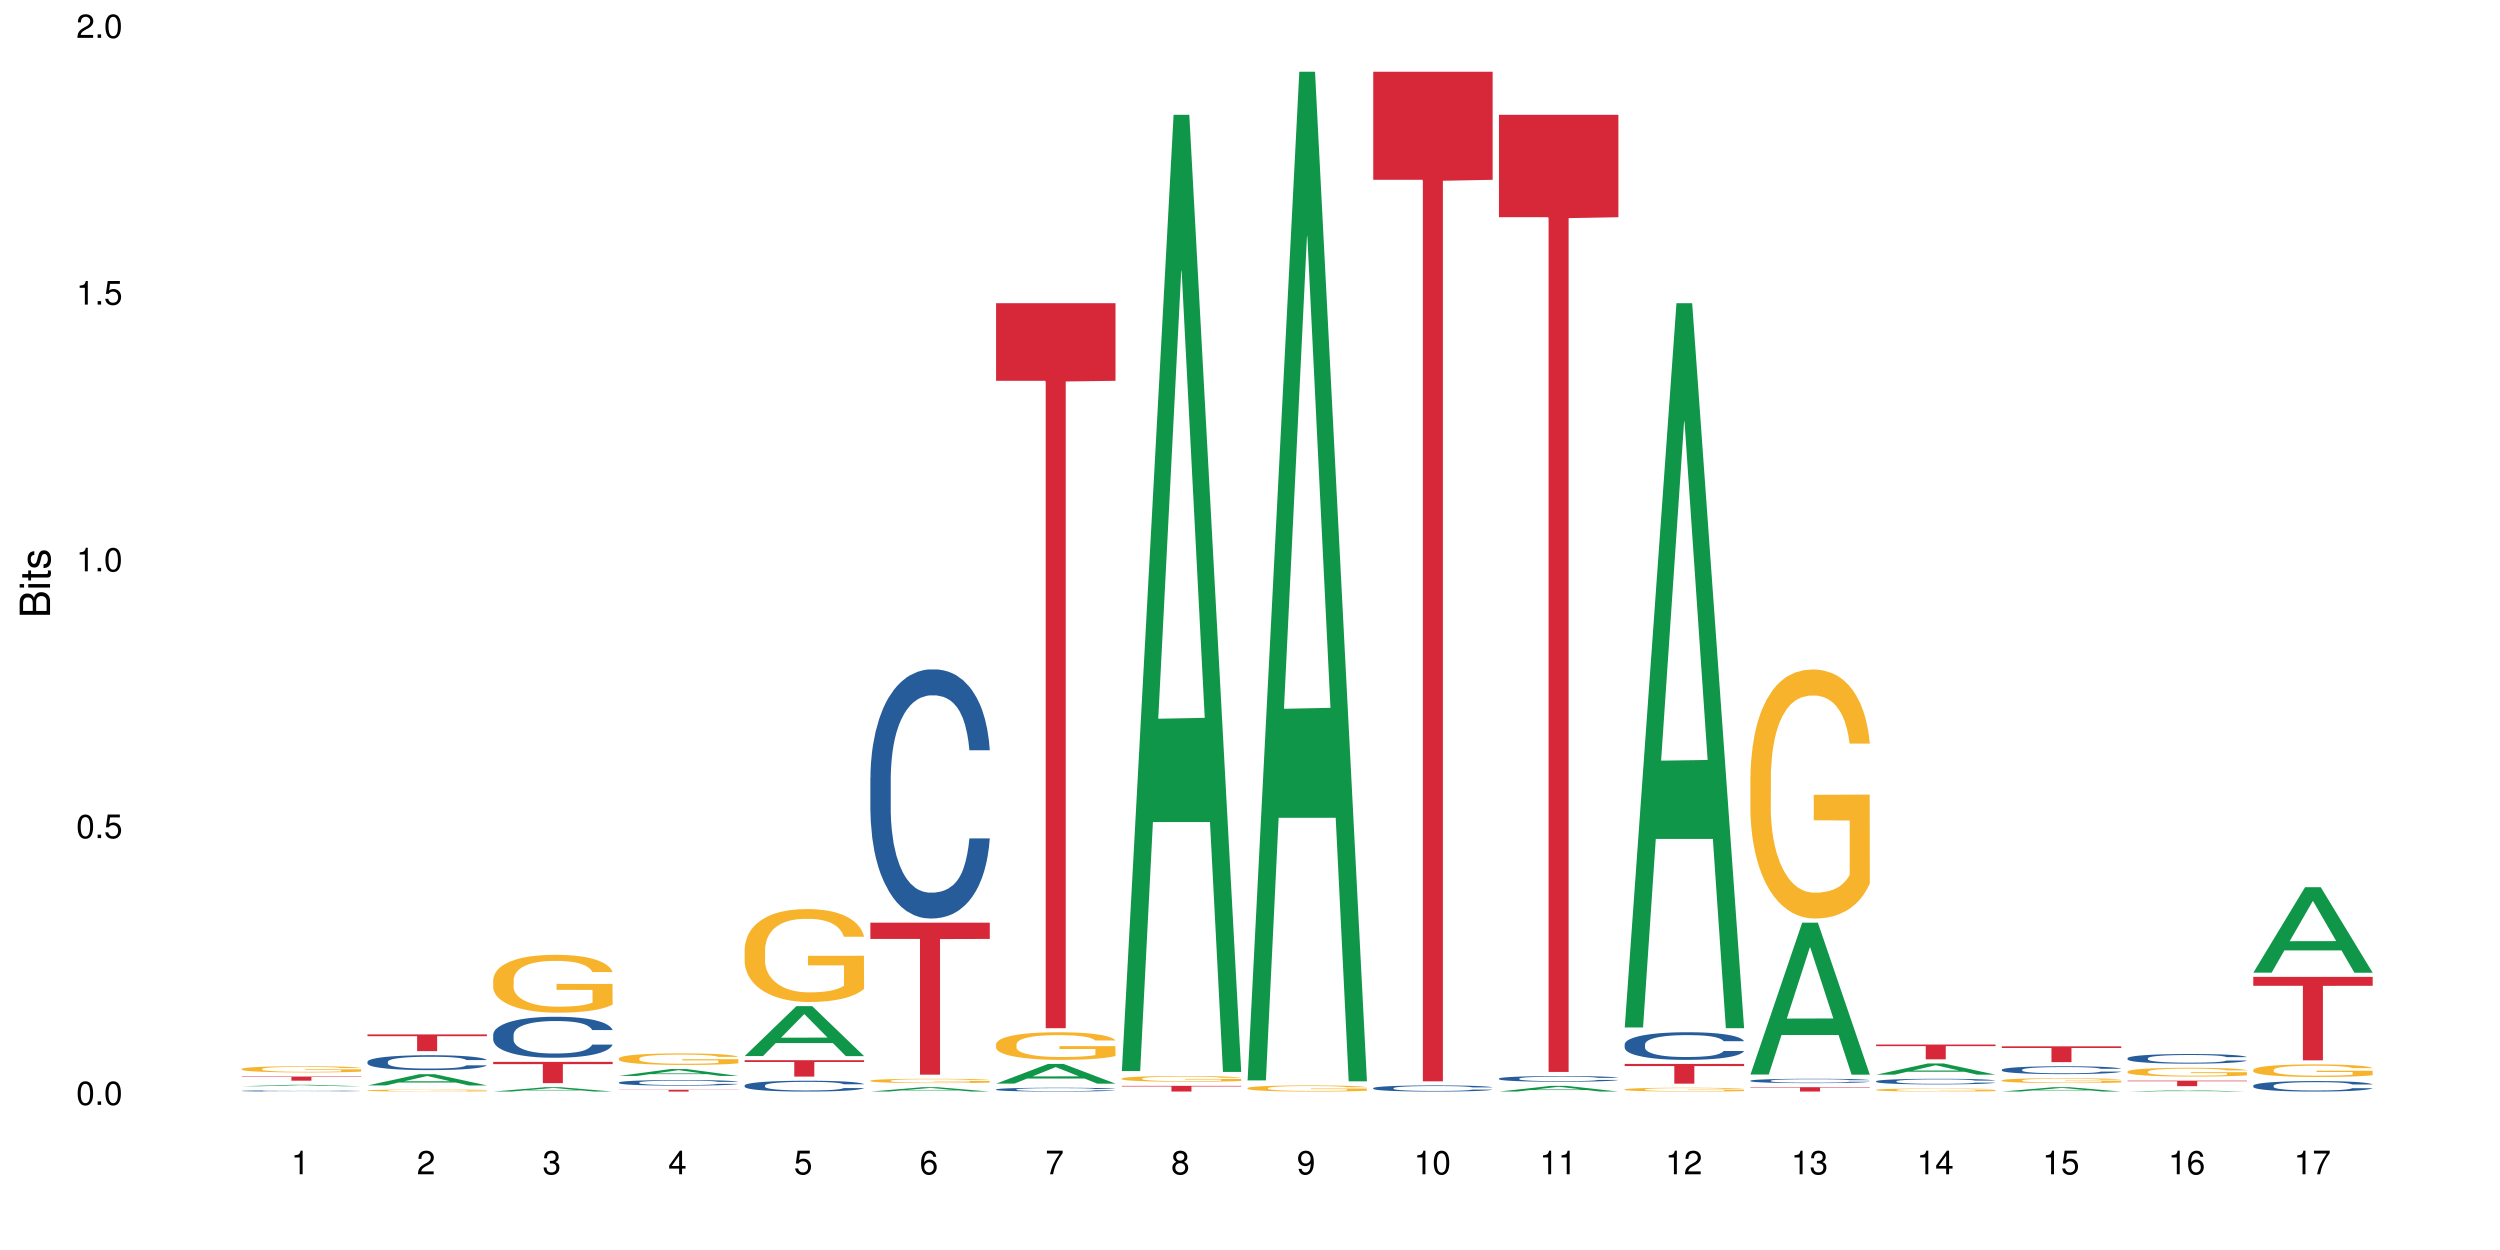 <?xml version="1.0" encoding="UTF-8"?>
<svg xmlns="http://www.w3.org/2000/svg" xmlns:xlink="http://www.w3.org/1999/xlink" width="720pt" height="360pt" viewBox="0 0 720 360" version="1.1">
<defs>
<g>
<symbol overflow="visible" id="glyph0-0">
<path style="stroke:none;" d=""/>
</symbol>
<symbol overflow="visible" id="glyph0-1">
<path style="stroke:none;" d="M 2.641 -6.797 C 2 -6.797 1.422 -6.531 1.078 -6.047 C 0.641 -5.453 0.406 -4.547 0.406 -3.297 C 0.406 -1 1.188 0.219 2.641 0.219 C 4.078 0.219 4.859 -1 4.859 -3.234 C 4.859 -4.562 4.656 -5.438 4.203 -6.047 C 3.844 -6.531 3.281 -6.797 2.641 -6.797 Z M 2.641 -6.047 C 3.547 -6.047 4 -5.125 4 -3.312 C 4 -1.375 3.562 -0.484 2.625 -0.484 C 1.734 -0.484 1.281 -1.422 1.281 -3.281 C 1.281 -5.141 1.734 -6.047 2.641 -6.047 Z M 2.641 -6.047 "/>
</symbol>
<symbol overflow="visible" id="glyph0-2">
<path style="stroke:none;" d="M 1.828 -1 L 0.828 -1 L 0.828 0 L 1.828 0 Z M 1.828 -1 "/>
</symbol>
<symbol overflow="visible" id="glyph0-3">
<path style="stroke:none;" d="M 4.562 -6.797 L 1.062 -6.797 L 0.547 -3.094 L 1.328 -3.094 C 1.719 -3.562 2.047 -3.734 2.578 -3.734 C 3.484 -3.734 4.062 -3.109 4.062 -2.094 C 4.062 -1.125 3.484 -0.531 2.578 -0.531 C 1.828 -0.531 1.375 -0.906 1.188 -1.672 L 0.328 -1.672 C 0.453 -1.109 0.547 -0.844 0.75 -0.594 C 1.125 -0.078 1.828 0.219 2.594 0.219 C 3.969 0.219 4.922 -0.781 4.922 -2.219 C 4.922 -3.562 4.031 -4.484 2.719 -4.484 C 2.25 -4.484 1.859 -4.359 1.469 -4.062 L 1.734 -5.969 L 4.562 -5.969 Z M 4.562 -6.797 "/>
</symbol>
<symbol overflow="visible" id="glyph0-4">
<path style="stroke:none;" d="M 2.484 -4.844 L 2.484 0 L 3.328 0 L 3.328 -6.797 L 2.766 -6.797 C 2.469 -5.75 2.281 -5.609 0.984 -5.453 L 0.984 -4.844 Z M 2.484 -4.844 "/>
</symbol>
<symbol overflow="visible" id="glyph0-5">
<path style="stroke:none;" d="M 4.859 -0.828 L 1.281 -0.828 C 1.359 -1.391 1.672 -1.75 2.5 -2.234 L 3.469 -2.75 C 4.406 -3.266 4.906 -3.969 4.906 -4.812 C 4.906 -5.375 4.672 -5.906 4.266 -6.266 C 3.859 -6.625 3.375 -6.797 2.719 -6.797 C 1.859 -6.797 1.219 -6.5 0.844 -5.922 C 0.609 -5.562 0.5 -5.125 0.484 -4.438 L 1.328 -4.438 C 1.359 -4.906 1.406 -5.188 1.531 -5.406 C 1.75 -5.812 2.188 -6.062 2.703 -6.062 C 3.469 -6.062 4.031 -5.516 4.031 -4.781 C 4.031 -4.25 3.719 -3.797 3.125 -3.438 L 2.234 -2.938 C 0.812 -2.141 0.406 -1.5 0.328 0 L 4.859 0 Z M 4.859 -0.828 "/>
</symbol>
<symbol overflow="visible" id="glyph0-6">
<path style="stroke:none;" d="M 2.125 -3.125 L 2.578 -3.125 C 3.516 -3.125 3.984 -2.703 3.984 -1.891 C 3.984 -1.031 3.469 -0.531 2.578 -0.531 C 1.656 -0.531 1.203 -0.984 1.156 -1.969 L 0.312 -1.969 C 0.344 -1.422 0.438 -1.078 0.609 -0.766 C 0.953 -0.109 1.625 0.219 2.547 0.219 C 3.953 0.219 4.859 -0.609 4.859 -1.906 C 4.859 -2.766 4.516 -3.25 3.703 -3.516 C 4.344 -3.766 4.656 -4.25 4.656 -4.938 C 4.656 -6.109 3.875 -6.797 2.578 -6.797 C 1.203 -6.797 0.484 -6.047 0.453 -4.609 L 1.297 -4.609 C 1.312 -5.016 1.344 -5.25 1.453 -5.453 C 1.641 -5.828 2.062 -6.062 2.594 -6.062 C 3.344 -6.062 3.797 -5.625 3.797 -4.906 C 3.797 -4.422 3.609 -4.141 3.25 -3.984 C 3.016 -3.891 2.719 -3.844 2.125 -3.844 Z M 2.125 -3.125 "/>
</symbol>
<symbol overflow="visible" id="glyph0-7">
<path style="stroke:none;" d="M 3.141 -1.625 L 3.141 0 L 3.984 0 L 3.984 -1.625 L 4.984 -1.625 L 4.984 -2.391 L 3.984 -2.391 L 3.984 -6.797 L 3.359 -6.797 L 0.266 -2.516 L 0.266 -1.625 Z M 3.141 -2.391 L 1 -2.391 L 3.141 -5.359 Z M 3.141 -2.391 "/>
</symbol>
<symbol overflow="visible" id="glyph0-8">
<path style="stroke:none;" d="M 4.781 -5.031 C 4.609 -6.141 3.891 -6.797 2.844 -6.797 C 2.094 -6.797 1.422 -6.438 1.031 -5.828 C 0.609 -5.172 0.406 -4.344 0.406 -3.094 C 0.406 -1.953 0.578 -1.234 0.984 -0.625 C 1.359 -0.078 1.953 0.219 2.703 0.219 C 3.984 0.219 4.922 -0.734 4.922 -2.078 C 4.922 -3.344 4.062 -4.234 2.844 -4.234 C 2.172 -4.234 1.641 -3.969 1.281 -3.469 C 1.281 -5.125 1.828 -6.047 2.797 -6.047 C 3.391 -6.047 3.797 -5.672 3.938 -5.031 Z M 2.734 -3.484 C 3.547 -3.484 4.062 -2.922 4.062 -2 C 4.062 -1.156 3.484 -0.531 2.703 -0.531 C 1.922 -0.531 1.328 -1.188 1.328 -2.047 C 1.328 -2.891 1.906 -3.484 2.734 -3.484 Z M 2.734 -3.484 "/>
</symbol>
<symbol overflow="visible" id="glyph0-9">
<path style="stroke:none;" d="M 4.984 -6.797 L 0.438 -6.797 L 0.438 -5.969 L 4.109 -5.969 C 2.5 -3.656 1.828 -2.234 1.328 0 L 2.219 0 C 2.594 -2.172 3.453 -4.047 4.984 -6.094 Z M 4.984 -6.797 "/>
</symbol>
<symbol overflow="visible" id="glyph0-10">
<path style="stroke:none;" d="M 3.75 -3.578 C 4.453 -4 4.688 -4.344 4.688 -4.984 C 4.688 -6.047 3.844 -6.797 2.641 -6.797 C 1.438 -6.797 0.594 -6.047 0.594 -4.984 C 0.594 -4.359 0.828 -4.016 1.516 -3.578 C 0.734 -3.203 0.359 -2.641 0.359 -1.891 C 0.359 -0.641 1.297 0.219 2.641 0.219 C 3.984 0.219 4.922 -0.641 4.922 -1.875 C 4.922 -2.641 4.531 -3.203 3.75 -3.578 Z M 2.641 -6.047 C 3.359 -6.047 3.812 -5.625 3.812 -4.969 C 3.812 -4.344 3.344 -3.922 2.641 -3.922 C 1.922 -3.922 1.453 -4.344 1.453 -4.984 C 1.453 -5.625 1.922 -6.047 2.641 -6.047 Z M 2.641 -3.203 C 3.484 -3.203 4.062 -2.672 4.062 -1.875 C 4.062 -1.062 3.484 -0.531 2.625 -0.531 C 1.797 -0.531 1.219 -1.078 1.219 -1.875 C 1.219 -2.672 1.797 -3.203 2.641 -3.203 Z M 2.641 -3.203 "/>
</symbol>
<symbol overflow="visible" id="glyph0-11">
<path style="stroke:none;" d="M 0.516 -1.547 C 0.672 -0.438 1.406 0.219 2.438 0.219 C 3.188 0.219 3.859 -0.141 4.266 -0.75 C 4.688 -1.406 4.891 -2.25 4.891 -3.484 C 4.891 -4.625 4.703 -5.359 4.312 -5.953 C 3.938 -6.5 3.344 -6.797 2.594 -6.797 C 1.297 -6.797 0.359 -5.844 0.359 -4.516 C 0.359 -3.25 1.234 -2.344 2.453 -2.344 C 3.094 -2.344 3.562 -2.578 4.016 -3.109 C 4 -1.453 3.469 -0.531 2.5 -0.531 C 1.906 -0.531 1.484 -0.906 1.359 -1.547 Z M 2.578 -6.062 C 3.375 -6.062 3.969 -5.406 3.969 -4.531 C 3.969 -3.688 3.375 -3.094 2.547 -3.094 C 1.734 -3.094 1.234 -3.672 1.234 -4.578 C 1.234 -5.438 1.797 -6.062 2.578 -6.062 Z M 2.578 -6.062 "/>
</symbol>
<symbol overflow="visible" id="glyph1-0">
<path style="stroke:none;" d=""/>
</symbol>
<symbol overflow="visible" id="glyph1-1">
<path style="stroke:none;" d="M 0 -0.953 L 0 -4.891 C 0 -5.719 -0.234 -6.344 -0.734 -6.797 C -1.188 -7.234 -1.812 -7.469 -2.5 -7.469 C -3.547 -7.469 -4.188 -7 -4.625 -5.875 C -4.984 -6.672 -5.641 -7.094 -6.531 -7.094 C -7.156 -7.094 -7.734 -6.859 -8.141 -6.391 C -8.562 -5.938 -8.75 -5.344 -8.75 -4.5 L -8.75 -0.953 Z M -4.984 -2.062 L -7.766 -2.062 L -7.766 -4.219 C -7.766 -4.844 -7.688 -5.203 -7.453 -5.5 C -7.219 -5.812 -6.859 -5.969 -6.375 -5.969 C -5.906 -5.969 -5.531 -5.812 -5.297 -5.5 C -5.062 -5.203 -4.984 -4.844 -4.984 -4.219 Z M -0.984 -2.062 L -4 -2.062 L -4 -4.781 C -4 -5.328 -3.859 -5.688 -3.578 -5.953 C -3.297 -6.219 -2.922 -6.359 -2.484 -6.359 C -2.062 -6.359 -1.688 -6.219 -1.406 -5.953 C -1.109 -5.688 -0.984 -5.328 -0.984 -4.781 Z M -0.984 -2.062 "/>
</symbol>
<symbol overflow="visible" id="glyph1-2">
<path style="stroke:none;" d="M -6.281 -1.797 L -6.281 -0.797 L 0 -0.797 L 0 -1.797 Z M -8.75 -1.797 L -8.75 -0.797 L -7.484 -0.797 L -7.484 -1.797 Z M -8.75 -1.797 "/>
</symbol>
<symbol overflow="visible" id="glyph1-3">
<path style="stroke:none;" d="M -6.281 -3.047 L -6.281 -2.016 L -8.016 -2.016 L -8.016 -1.016 L -6.281 -1.016 L -6.281 -0.172 L -5.469 -0.172 L -5.469 -1.016 L -0.719 -1.016 C -0.078 -1.016 0.281 -1.453 0.281 -2.234 C 0.281 -2.469 0.25 -2.719 0.188 -3.047 L -0.641 -3.047 C -0.609 -2.922 -0.594 -2.766 -0.594 -2.562 C -0.594 -2.141 -0.719 -2.016 -1.156 -2.016 L -5.469 -2.016 L -5.469 -3.047 Z M -6.281 -3.047 "/>
</symbol>
<symbol overflow="visible" id="glyph1-4">
<path style="stroke:none;" d="M -4.531 -5.25 C -5.766 -5.25 -6.469 -4.422 -6.469 -2.969 C -6.469 -1.516 -5.719 -0.562 -4.547 -0.562 C -3.562 -0.562 -3.094 -1.062 -2.734 -2.562 L -2.516 -3.484 C -2.344 -4.188 -2.094 -4.469 -1.625 -4.469 C -1.047 -4.469 -0.641 -3.875 -0.641 -3 C -0.641 -2.453 -0.797 -2 -1.062 -1.75 C -1.25 -1.594 -1.422 -1.531 -1.875 -1.469 L -1.875 -0.406 C -0.422 -0.453 0.281 -1.266 0.281 -2.922 C 0.281 -4.5 -0.5 -5.516 -1.719 -5.516 C -2.656 -5.516 -3.172 -4.984 -3.469 -3.734 L -3.703 -2.766 C -3.891 -1.953 -4.156 -1.609 -4.594 -1.609 C -5.172 -1.609 -5.547 -2.125 -5.547 -2.938 C -5.547 -3.75 -5.203 -4.172 -4.531 -4.203 Z M -4.531 -5.25 "/>
</symbol>
</g>
</defs>
<g id="surface66843">
<rect x="0" y="0" width="720" height="360" style="fill:rgb(100%,100%,100%);fill-opacity:1;stroke:none;"/>
<path style=" stroke:none;fill-rule:nonzero;fill:rgb(6.275%,58.824%,28.235%);fill-opacity:1;" d="M 69.629 312.844 L 69.668 312.844 L 84.551 312.414 L 89.07 312.414 L 104.027 312.844 L 98.77 312.844 L 95.023 312.734 L 78.598 312.734 L 74.922 312.844 L 69.629 312.844 L 80.176 312.688 L 93.516 312.688 L 86.863 312.484 L 86.719 312.484 L 80.141 312.688 L 80.176 312.688 Z M 69.629 312.844 "/>
<path style=" stroke:none;fill-rule:nonzero;fill:rgb(14.51%,36.078%,60%);fill-opacity:1;" d="M 69.629 314.176 L 69.672 314.176 L 69.672 314.168 L 69.797 314.156 L 70.09 314.141 L 70.383 314.129 L 71.141 314.109 L 72.188 314.094 L 73.277 314.078 L 74.074 314.07 L 74.789 314.066 L 76.426 314.055 L 77.473 314.047 L 78.605 314.043 L 79.992 314.035 L 80.996 314.035 L 83.262 314.027 L 84.941 314.027 L 86.242 314.023 L 89.051 314.023 L 90.73 314.027 L 91.945 314.027 L 93.289 314.031 L 94.422 314.035 L 96.391 314.039 L 98.152 314.051 L 98.949 314.055 L 100.207 314.062 L 101.172 314.074 L 101.844 314.082 L 102.602 314.094 L 103.27 314.109 L 103.773 314.125 L 104.027 314.137 L 98.152 314.137 L 97.859 314.125 L 97.523 314.113 L 96.895 314.102 L 96.266 314.094 L 95.387 314.082 L 94.586 314.078 L 93.496 314.07 L 92.531 314.066 L 91.527 314.066 L 90.562 314.062 L 84.145 314.062 L 83.262 314.066 L 82.004 314.07 L 81.121 314.074 L 80.074 314.082 L 79.359 314.086 L 78.48 314.094 L 77.852 314.102 L 77.137 314.113 L 76.719 314.121 L 76.34 314.129 L 76.004 314.141 L 75.754 314.152 L 75.586 314.164 L 75.5 314.176 L 75.5 314.223 L 75.586 314.234 L 75.797 314.246 L 76.34 314.266 L 77.137 314.285 L 78.062 314.297 L 78.941 314.305 L 79.445 314.312 L 80.117 314.316 L 81.164 314.32 L 82.676 314.328 L 83.555 314.332 L 84.898 314.332 L 86.281 314.336 L 88.129 314.336 L 89.766 314.332 L 90.855 314.332 L 91.988 314.328 L 93.539 314.324 L 94.504 314.32 L 95.344 314.312 L 95.973 314.309 L 96.391 314.301 L 97.02 314.293 L 97.523 314.281 L 97.902 314.27 L 98.152 314.258 L 104.027 314.258 L 103.773 314.273 L 103.398 314.285 L 103.02 314.293 L 102.434 314.305 L 101.762 314.312 L 100.797 314.324 L 100 314.332 L 98.949 314.34 L 97.984 314.348 L 96.938 314.352 L 95.387 314.359 L 94.379 314.363 L 93.289 314.363 L 91.988 314.367 L 90.352 314.367 L 88.59 314.371 L 85.191 314.371 L 83.891 314.367 L 82.172 314.367 L 80.031 314.359 L 78.48 314.355 L 77.266 314.348 L 76.215 314.344 L 75.039 314.332 L 73.531 314.32 L 72.609 314.309 L 71.977 314.301 L 71.266 314.289 L 70.762 314.277 L 70.176 314.258 L 69.754 314.238 L 69.629 314.219 Z M 69.629 314.176 "/>
<path style=" stroke:none;fill-rule:nonzero;fill:rgb(96.863%,70.196%,16.863%);fill-opacity:1;" d="M 69.629 307.844 L 69.672 307.84 L 69.672 307.809 L 69.84 307.734 L 70.258 307.633 L 70.805 307.551 L 71.391 307.484 L 71.77 307.449 L 72.398 307.402 L 72.941 307.367 L 74.328 307.293 L 76.09 307.223 L 77.055 307.195 L 78.145 307.168 L 79.695 307.137 L 80.41 307.125 L 82.59 307.098 L 85.066 307.082 L 87.793 307.078 L 89.051 307.078 L 90.77 307.086 L 93.121 307.102 L 94.461 307.121 L 95.512 307.137 L 96.602 307.156 L 97.945 307.191 L 99.203 307.23 L 100.207 307.27 L 101.215 307.316 L 102.055 307.367 L 102.766 307.426 L 103.398 307.496 L 103.773 307.551 L 104.027 307.609 L 98.195 307.609 L 97.859 307.551 L 97.48 307.508 L 96.852 307.453 L 96.223 307.414 L 95.594 307.383 L 94.422 307.34 L 93.414 307.316 L 92.156 307.293 L 90.938 307.277 L 89.555 307.27 L 88.715 307.266 L 86.492 307.266 L 84.48 307.277 L 83.305 307.289 L 82.465 307.301 L 81.289 307.328 L 80.578 307.348 L 80.156 307.359 L 78.898 307.41 L 78.062 307.457 L 77.598 307.488 L 77.012 307.535 L 76.594 307.578 L 76.133 307.645 L 75.879 307.695 L 75.543 307.805 L 75.5 308.098 L 75.629 308.16 L 75.879 308.227 L 76.215 308.285 L 76.719 308.348 L 77.223 308.395 L 78.102 308.457 L 78.859 308.5 L 79.445 308.527 L 80.578 308.574 L 81.039 308.586 L 82.129 308.617 L 83.262 308.641 L 84.645 308.66 L 85.695 308.668 L 87.371 308.676 L 89.512 308.676 L 92.027 308.668 L 93.625 308.656 L 94.715 308.641 L 95.426 308.629 L 96.309 308.613 L 96.938 308.594 L 97.523 308.578 L 98.238 308.551 L 98.238 308.16 L 87.875 308.16 L 87.875 307.977 L 103.984 307.973 L 104.027 308.613 L 103.145 308.656 L 102.055 308.699 L 101.004 308.73 L 99.914 308.758 L 98.363 308.789 L 97.105 308.809 L 95.176 308.832 L 93.414 308.848 L 91.566 308.855 L 89.934 308.863 L 88.004 308.863 L 86.281 308.859 L 84.438 308.852 L 82.969 308.836 L 81.625 308.82 L 80.285 308.801 L 78.605 308.766 L 77.516 308.738 L 76.383 308.703 L 75.25 308.664 L 74.242 308.617 L 73.574 308.586 L 72.902 308.547 L 72.188 308.496 L 71.516 308.441 L 71.012 308.391 L 70.551 308.332 L 70.215 308.277 L 69.883 308.207 L 69.715 308.148 L 69.629 308.098 Z M 69.629 307.844 "/>
<path style=" stroke:none;fill-rule:nonzero;fill:rgb(83.922%,15.686%,22.353%);fill-opacity:1;" d="M 69.629 310.043 L 104.027 310.043 L 104.027 310.172 L 89.691 310.172 L 89.691 311.234 L 83.922 311.234 L 83.922 310.172 L 69.629 310.172 Z M 69.629 310.043 "/>
<path style=" stroke:none;fill-rule:nonzero;fill:rgb(6.275%,58.824%,28.235%);fill-opacity:1;" d="M 105.836 312.602 L 105.871 312.602 L 120.758 309.375 L 125.277 309.375 L 140.234 312.605 L 134.977 312.605 L 131.23 311.762 L 114.805 311.762 L 111.129 312.602 L 105.836 312.602 L 116.383 311.414 L 129.723 311.41 L 123.07 309.902 L 122.996 309.898 L 122.926 309.91 L 116.348 311.41 L 116.383 311.414 Z M 105.836 312.602 "/>
<path style=" stroke:none;fill-rule:nonzero;fill:rgb(14.51%,36.078%,60%);fill-opacity:1;" d="M 105.836 305.77 L 105.879 305.766 L 105.879 305.672 L 106.004 305.523 L 106.297 305.336 L 106.59 305.207 L 107.348 304.977 L 108.395 304.75 L 109.484 304.578 L 110.281 304.477 L 110.996 304.398 L 112.633 304.254 L 113.68 304.18 L 114.812 304.113 L 116.195 304.047 L 117.203 304.008 L 119.469 303.945 L 121.148 303.918 L 122.449 303.906 L 125.258 303.906 L 126.938 303.922 L 128.152 303.941 L 129.496 303.973 L 130.629 304.008 L 132.598 304.094 L 134.359 304.203 L 135.156 304.266 L 136.414 304.387 L 137.379 304.504 L 138.051 304.605 L 138.809 304.75 L 139.477 304.93 L 139.98 305.129 L 140.234 305.297 L 134.359 305.297 L 134.066 305.141 L 133.73 305.02 L 133.102 304.859 L 132.473 304.742 L 131.59 304.629 L 130.793 304.555 L 129.703 304.48 L 128.738 304.434 L 127.734 304.398 L 126.77 304.375 L 124.922 304.352 L 122.781 304.352 L 121.984 304.359 L 120.352 304.391 L 119.469 304.418 L 118.211 304.473 L 117.328 304.523 L 116.281 304.602 L 115.566 304.668 L 114.688 304.77 L 114.059 304.863 L 113.344 304.992 L 112.926 305.09 L 112.547 305.199 L 112.211 305.328 L 111.961 305.465 L 111.793 305.609 L 111.707 305.75 L 111.707 306.359 L 111.793 306.5 L 112.004 306.664 L 112.547 306.906 L 113.344 307.113 L 114.27 307.277 L 115.148 307.395 L 115.652 307.449 L 116.324 307.512 L 117.371 307.59 L 118.883 307.668 L 119.762 307.699 L 121.105 307.73 L 122.488 307.746 L 124.336 307.746 L 125.973 307.73 L 127.062 307.711 L 128.195 307.68 L 129.746 307.613 L 130.711 307.551 L 131.551 307.477 L 132.18 307.402 L 132.598 307.34 L 133.227 307.219 L 133.73 307.086 L 134.109 306.949 L 134.359 306.812 L 140.234 306.812 L 139.98 306.973 L 139.605 307.125 L 139.227 307.238 L 138.641 307.375 L 137.969 307.496 L 137.004 307.633 L 136.207 307.723 L 135.156 307.824 L 134.191 307.898 L 133.145 307.965 L 131.59 308.043 L 130.586 308.082 L 129.496 308.117 L 128.195 308.148 L 126.559 308.176 L 124.797 308.191 L 123.16 308.195 L 121.398 308.188 L 120.098 308.172 L 118.379 308.137 L 116.238 308.066 L 114.688 307.992 L 113.469 307.918 L 112.422 307.84 L 111.246 307.73 L 109.738 307.559 L 108.816 307.426 L 108.184 307.316 L 107.473 307.164 L 106.969 307.027 L 106.383 306.805 L 105.961 306.527 L 105.836 306.312 Z M 105.836 305.77 "/>
<path style=" stroke:none;fill-rule:nonzero;fill:rgb(96.863%,70.196%,16.863%);fill-opacity:1;" d="M 105.836 314.035 L 105.879 314.035 L 105.879 314.023 L 106.047 314 L 106.465 313.969 L 107.012 313.941 L 107.598 313.918 L 107.977 313.906 L 108.605 313.891 L 109.148 313.879 L 110.535 313.855 L 112.297 313.832 L 113.262 313.824 L 114.352 313.816 L 115.902 313.805 L 116.617 313.801 L 118.797 313.793 L 121.273 313.789 L 124 313.785 L 125.258 313.785 L 126.977 313.789 L 129.328 313.793 L 130.668 313.801 L 131.719 313.805 L 132.809 313.812 L 134.152 313.824 L 135.41 313.836 L 136.414 313.848 L 137.422 313.863 L 138.262 313.883 L 138.973 313.898 L 139.605 313.922 L 139.98 313.941 L 140.234 313.961 L 134.402 313.961 L 134.066 313.941 L 133.688 313.926 L 132.43 313.895 L 131.801 313.887 L 130.629 313.871 L 129.621 313.863 L 128.363 313.855 L 127.145 313.852 L 125.762 313.848 L 122.699 313.848 L 120.688 313.852 L 119.512 313.855 L 118.672 313.859 L 117.496 313.867 L 116.785 313.875 L 116.363 313.879 L 115.105 313.895 L 114.27 313.91 L 113.805 313.918 L 113.219 313.938 L 112.801 313.949 L 112.34 313.973 L 112.086 313.988 L 111.75 314.023 L 111.707 314.121 L 111.836 314.141 L 112.086 314.164 L 112.926 314.203 L 113.43 314.219 L 114.309 314.238 L 115.066 314.254 L 115.652 314.262 L 116.785 314.277 L 117.246 314.281 L 118.336 314.289 L 119.469 314.297 L 120.852 314.305 L 121.902 314.309 L 125.719 314.309 L 128.234 314.305 L 129.828 314.301 L 130.922 314.297 L 131.633 314.293 L 132.516 314.289 L 133.145 314.281 L 133.73 314.277 L 134.445 314.27 L 134.445 314.141 L 124.082 314.141 L 124.082 314.078 L 140.191 314.078 L 140.234 314.289 L 139.352 314.305 L 138.262 314.316 L 137.211 314.328 L 136.121 314.336 L 134.57 314.348 L 133.312 314.352 L 131.383 314.359 L 129.621 314.367 L 127.773 314.367 L 126.137 314.371 L 122.488 314.371 L 120.645 314.367 L 119.176 314.363 L 117.832 314.355 L 116.492 314.352 L 114.812 314.34 L 113.723 314.328 L 111.457 314.305 L 110.449 314.289 L 109.781 314.281 L 109.109 314.266 L 108.395 314.25 L 107.723 314.23 L 107.219 314.215 L 106.758 314.195 L 106.422 314.18 L 106.09 314.156 L 105.922 314.137 L 105.836 314.121 Z M 105.836 314.035 "/>
<path style=" stroke:none;fill-rule:nonzero;fill:rgb(83.922%,15.686%,22.353%);fill-opacity:1;" d="M 105.836 297.906 L 140.234 297.906 L 140.234 298.422 L 125.898 298.426 L 125.898 302.727 L 120.129 302.727 L 120.129 298.43 L 120.047 298.422 L 105.836 298.422 Z M 105.836 297.906 "/>
<path style=" stroke:none;fill-rule:nonzero;fill:rgb(6.275%,58.824%,28.235%);fill-opacity:1;" d="M 142.043 314.371 L 142.078 314.367 L 156.965 313.117 L 161.484 313.117 L 176.441 314.371 L 171.184 314.371 L 167.438 314.043 L 151.012 314.043 L 147.336 314.371 L 142.043 314.371 L 152.59 313.906 L 165.93 313.906 L 159.277 313.32 L 159.203 313.32 L 159.133 313.324 L 152.555 313.906 L 152.59 313.906 Z M 142.043 314.371 "/>
<path style=" stroke:none;fill-rule:nonzero;fill:rgb(14.51%,36.078%,60%);fill-opacity:1;" d="M 142.043 297.969 L 142.086 297.961 L 142.086 297.699 L 142.211 297.289 L 142.504 296.773 L 142.797 296.418 L 143.555 295.781 L 144.602 295.168 L 145.691 294.691 L 146.488 294.41 L 147.203 294.195 L 148.84 293.797 L 149.887 293.59 L 151.02 293.406 L 152.402 293.227 L 153.41 293.117 L 155.676 292.945 L 157.355 292.867 L 158.652 292.836 L 161.465 292.836 L 163.145 292.879 L 164.359 292.934 L 165.703 293.02 L 166.832 293.117 L 168.805 293.355 L 170.566 293.656 L 171.363 293.828 L 172.621 294.164 L 173.586 294.488 L 174.258 294.766 L 175.012 295.168 L 175.684 295.652 L 176.188 296.203 L 176.441 296.664 L 170.566 296.664 L 170.273 296.234 L 169.938 295.898 L 169.309 295.457 L 168.68 295.145 L 167.797 294.832 L 167 294.625 L 165.91 294.422 L 164.945 294.293 L 163.941 294.195 L 162.977 294.129 L 161.129 294.066 L 158.988 294.066 L 158.191 294.086 L 156.559 294.176 L 155.676 294.25 L 154.418 294.398 L 153.535 294.539 L 152.488 294.758 L 151.773 294.941 L 150.895 295.219 L 150.266 295.469 L 149.551 295.824 L 149.133 296.094 L 148.754 296.395 L 148.418 296.75 L 148.168 297.129 L 148 297.527 L 147.914 297.918 L 147.914 299.59 L 148 299.977 L 148.211 300.43 L 148.754 301.086 L 149.551 301.66 L 150.473 302.113 L 151.355 302.438 L 151.859 302.586 L 152.531 302.758 L 153.578 302.977 L 155.09 303.191 L 155.969 303.277 L 157.312 303.363 L 158.695 303.406 L 160.543 303.406 L 162.18 303.363 L 163.27 303.309 L 164.402 303.223 L 165.953 303.039 L 166.918 302.867 L 167.758 302.664 L 168.387 302.457 L 168.805 302.285 L 169.434 301.949 L 169.938 301.582 L 170.316 301.207 L 170.566 300.84 L 176.441 300.84 L 176.188 301.27 L 175.812 301.691 L 175.434 302.004 L 174.848 302.383 L 174.176 302.715 L 173.211 303.094 L 172.414 303.344 L 171.363 303.613 L 170.398 303.816 L 169.352 304 L 167.797 304.215 L 166.793 304.324 L 165.703 304.422 L 164.402 304.508 L 162.766 304.582 L 161.004 304.625 L 159.367 304.637 L 157.605 304.613 L 156.305 304.57 L 154.586 304.473 L 152.445 304.281 L 150.895 304.074 L 149.676 303.871 L 148.629 303.656 L 147.453 303.363 L 145.945 302.891 L 145.02 302.523 L 144.391 302.219 L 143.68 301.801 L 143.176 301.422 L 142.59 300.816 L 142.168 300.051 L 142.043 299.457 Z M 142.043 297.969 "/>
<path style=" stroke:none;fill-rule:nonzero;fill:rgb(96.863%,70.196%,16.863%);fill-opacity:1;" d="M 142.043 282.129 L 142.086 282.113 L 142.086 281.809 L 142.254 281.125 L 142.672 280.18 L 143.219 279.402 L 143.805 278.797 L 144.184 278.477 L 144.812 278.02 L 145.355 277.684 L 146.742 277 L 148.504 276.359 L 149.469 276.086 L 150.559 275.828 L 152.109 275.539 L 152.824 275.43 L 155.004 275.188 L 157.48 275.035 L 160.207 274.988 L 161.465 275.004 L 163.184 275.066 L 165.535 275.234 L 166.875 275.387 L 167.926 275.539 L 169.016 275.734 L 170.359 276.039 L 171.617 276.406 L 172.621 276.77 L 173.629 277.227 L 174.469 277.715 L 175.18 278.246 L 175.812 278.887 L 176.188 279.418 L 176.441 279.953 L 170.609 279.953 L 170.273 279.418 L 169.895 279.008 L 169.266 278.508 L 168.637 278.141 L 168.008 277.852 L 166.832 277.457 L 165.828 277.211 L 164.57 277 L 163.352 276.863 L 161.969 276.77 L 161.129 276.742 L 158.906 276.742 L 156.891 276.848 L 155.719 276.969 L 154.879 277.09 L 153.703 277.32 L 152.992 277.5 L 152.57 277.625 L 151.312 278.094 L 150.473 278.52 L 150.012 278.809 L 149.426 279.266 L 149.008 279.68 L 148.547 280.285 L 148.293 280.742 L 147.957 281.777 L 147.914 284.52 L 148.043 285.098 L 148.293 285.719 L 148.629 286.27 L 149.133 286.848 L 149.637 287.289 L 150.516 287.883 L 151.273 288.277 L 151.859 288.535 L 152.992 288.949 L 153.453 289.086 L 154.543 289.359 L 155.676 289.57 L 157.059 289.754 L 158.109 289.844 L 159.785 289.922 L 161.926 289.922 L 164.441 289.832 L 166.035 289.707 L 167.129 289.586 L 167.84 289.48 L 168.723 289.312 L 169.352 289.16 L 169.938 288.992 L 170.652 288.734 L 170.652 285.098 L 160.289 285.082 L 160.289 283.375 L 176.398 283.363 L 176.441 289.312 L 175.559 289.723 L 174.469 290.121 L 173.418 290.426 L 172.328 290.684 L 170.777 290.973 L 169.52 291.156 L 167.59 291.367 L 165.828 291.504 L 163.98 291.598 L 162.344 291.641 L 160.418 291.656 L 158.695 291.625 L 156.852 291.535 L 155.383 291.414 L 154.039 291.262 L 152.699 291.062 L 151.02 290.742 L 149.93 290.484 L 148.797 290.164 L 147.664 289.785 L 146.656 289.375 L 145.984 289.055 L 145.316 288.688 L 144.602 288.23 L 143.93 287.715 L 143.426 287.242 L 142.965 286.711 L 142.629 286.207 L 142.293 285.523 L 142.129 284.977 L 142.043 284.504 Z M 142.043 282.129 "/>
<path style=" stroke:none;fill-rule:nonzero;fill:rgb(83.922%,15.686%,22.353%);fill-opacity:1;" d="M 142.043 305.816 L 176.441 305.816 L 176.441 306.473 L 162.105 306.477 L 162.105 311.938 L 156.336 311.938 L 156.336 306.484 L 156.254 306.473 L 142.043 306.473 Z M 142.043 305.816 "/>
<path style=" stroke:none;fill-rule:nonzero;fill:rgb(6.275%,58.824%,28.235%);fill-opacity:1;" d="M 178.25 309.867 L 178.285 309.863 L 193.172 307.883 L 197.691 307.883 L 212.648 309.867 L 207.391 309.867 L 203.645 309.352 L 187.219 309.352 L 183.543 309.867 L 178.25 309.867 L 188.797 309.137 L 202.137 309.133 L 195.484 308.207 L 195.41 308.207 L 195.34 308.211 L 188.762 309.133 L 188.797 309.137 Z M 178.25 309.867 "/>
<path style=" stroke:none;fill-rule:nonzero;fill:rgb(14.51%,36.078%,60%);fill-opacity:1;" d="M 178.25 311.754 L 178.293 311.75 L 178.293 311.715 L 178.418 311.66 L 178.711 311.586 L 179.004 311.539 L 179.762 311.453 L 180.809 311.367 L 181.898 311.301 L 182.695 311.262 L 183.41 311.234 L 185.047 311.18 L 186.094 311.152 L 187.227 311.125 L 188.609 311.102 L 189.617 311.086 L 191.883 311.062 L 193.562 311.051 L 194.859 311.047 L 197.672 311.047 L 199.348 311.055 L 200.566 311.062 L 201.91 311.074 L 203.039 311.086 L 205.012 311.117 L 206.773 311.16 L 207.57 311.184 L 208.828 311.23 L 209.793 311.273 L 210.465 311.312 L 211.219 311.367 L 211.891 311.434 L 212.395 311.508 L 212.648 311.574 L 206.773 311.574 L 206.48 311.512 L 206.145 311.469 L 205.516 311.406 L 204.887 311.363 L 204.004 311.32 L 203.207 311.293 L 202.117 311.266 L 201.152 311.246 L 200.148 311.234 L 199.184 311.227 L 197.336 311.215 L 195.195 311.215 L 194.398 311.219 L 192.766 311.23 L 191.883 311.242 L 190.625 311.262 L 189.742 311.281 L 188.695 311.312 L 187.98 311.336 L 187.102 311.375 L 186.473 311.41 L 185.758 311.457 L 185.34 311.496 L 184.961 311.535 L 184.625 311.586 L 184.375 311.637 L 184.207 311.691 L 184.121 311.746 L 184.121 311.973 L 184.207 312.027 L 184.418 312.09 L 184.961 312.18 L 185.758 312.258 L 186.68 312.32 L 187.562 312.363 L 188.066 312.387 L 188.738 312.41 L 189.785 312.438 L 191.297 312.469 L 192.176 312.48 L 193.52 312.492 L 194.902 312.5 L 196.75 312.5 L 198.387 312.492 L 199.477 312.484 L 200.609 312.473 L 202.16 312.449 L 203.125 312.426 L 203.965 312.395 L 204.594 312.367 L 205.012 312.344 L 205.641 312.297 L 206.145 312.246 L 206.523 312.195 L 206.773 312.145 L 212.648 312.145 L 212.395 312.203 L 212.016 312.262 L 211.641 312.305 L 211.055 312.359 L 210.383 312.402 L 209.418 312.457 L 208.621 312.488 L 207.57 312.527 L 206.605 312.555 L 205.559 312.578 L 204.004 312.609 L 203 312.625 L 201.91 312.637 L 200.609 312.648 L 198.973 312.66 L 197.211 312.664 L 195.574 312.668 L 193.812 312.664 L 192.512 312.656 L 190.793 312.645 L 188.652 312.617 L 187.102 312.59 L 185.883 312.562 L 184.836 312.531 L 183.66 312.492 L 182.152 312.426 L 181.227 312.375 L 180.598 312.336 L 179.887 312.277 L 179.383 312.227 L 178.797 312.145 L 178.375 312.039 L 178.25 311.957 Z M 178.25 311.754 "/>
<path style=" stroke:none;fill-rule:nonzero;fill:rgb(96.863%,70.196%,16.863%);fill-opacity:1;" d="M 178.25 304.805 L 178.293 304.801 L 178.293 304.738 L 178.461 304.602 L 178.879 304.414 L 179.426 304.262 L 180.012 304.141 L 180.391 304.074 L 181.02 303.984 L 181.562 303.918 L 182.949 303.781 L 184.711 303.652 L 185.676 303.598 L 186.766 303.547 L 188.316 303.488 L 189.031 303.469 L 191.211 303.418 L 193.688 303.391 L 196.414 303.379 L 197.672 303.383 L 199.391 303.395 L 201.742 303.43 L 203.082 303.461 L 204.133 303.488 L 205.223 303.527 L 206.562 303.59 L 207.824 303.664 L 208.828 303.734 L 209.836 303.828 L 210.676 303.922 L 211.387 304.031 L 212.016 304.156 L 212.395 304.262 L 212.648 304.371 L 206.816 304.371 L 206.48 304.262 L 206.102 304.18 L 205.473 304.082 L 204.844 304.008 L 204.215 303.949 L 203.039 303.871 L 202.035 303.824 L 200.777 303.781 L 199.559 303.754 L 198.176 303.734 L 197.336 303.73 L 195.113 303.73 L 193.098 303.75 L 191.926 303.773 L 191.086 303.801 L 189.91 303.844 L 189.199 303.883 L 188.777 303.906 L 187.52 304 L 186.68 304.086 L 186.219 304.141 L 185.633 304.234 L 185.215 304.316 L 184.754 304.438 L 184.5 304.527 L 184.164 304.734 L 184.121 305.281 L 184.25 305.395 L 184.5 305.52 L 184.836 305.629 L 185.34 305.746 L 185.844 305.832 L 186.723 305.949 L 187.48 306.031 L 188.066 306.082 L 189.199 306.164 L 189.66 306.191 L 190.75 306.246 L 191.883 306.289 L 193.266 306.324 L 194.316 306.344 L 195.992 306.359 L 198.133 306.359 L 200.648 306.34 L 202.242 306.316 L 203.336 306.289 L 204.047 306.27 L 204.93 306.234 L 205.559 306.207 L 206.145 306.172 L 206.859 306.121 L 206.859 305.395 L 196.496 305.391 L 196.496 305.051 L 212.605 305.051 L 212.648 306.234 L 211.766 306.316 L 210.676 306.398 L 209.625 306.457 L 208.535 306.508 L 206.984 306.566 L 205.727 306.602 L 203.797 306.645 L 202.035 306.672 L 200.188 306.691 L 198.551 306.699 L 196.621 306.703 L 194.902 306.699 L 193.059 306.68 L 191.59 306.656 L 190.246 306.625 L 188.906 306.586 L 187.227 306.523 L 186.137 306.469 L 185.004 306.406 L 183.871 306.332 L 182.863 306.25 L 182.191 306.184 L 181.523 306.113 L 180.809 306.02 L 180.137 305.918 L 179.633 305.824 L 179.172 305.719 L 178.836 305.617 L 178.5 305.48 L 178.336 305.371 L 178.25 305.277 Z M 178.25 304.805 "/>
<path style=" stroke:none;fill-rule:nonzero;fill:rgb(83.922%,15.686%,22.353%);fill-opacity:1;" d="M 178.25 313.848 L 212.648 313.848 L 212.648 313.902 L 198.312 313.902 L 198.312 314.371 L 192.543 314.371 L 192.543 313.902 L 178.25 313.902 Z M 178.25 313.848 "/>
<path style=" stroke:none;fill-rule:nonzero;fill:rgb(6.275%,58.824%,28.235%);fill-opacity:1;" d="M 214.457 304.148 L 214.492 304.133 L 229.379 289.758 L 233.898 289.758 L 248.855 304.16 L 243.598 304.16 L 239.852 300.402 L 223.422 300.402 L 219.75 304.148 L 214.457 304.148 L 225.004 298.848 L 238.344 298.832 L 231.691 292.109 L 231.617 292.098 L 231.547 292.137 L 224.969 298.832 L 225.004 298.848 Z M 214.457 304.148 "/>
<path style=" stroke:none;fill-rule:nonzero;fill:rgb(14.51%,36.078%,60%);fill-opacity:1;" d="M 214.457 312.609 L 214.5 312.605 L 214.5 312.539 L 214.625 312.43 L 214.918 312.293 L 215.211 312.199 L 215.969 312.031 L 217.016 311.867 L 218.105 311.742 L 218.902 311.668 L 219.617 311.609 L 221.254 311.504 L 222.301 311.449 L 223.434 311.402 L 224.816 311.355 L 225.824 311.324 L 228.09 311.281 L 229.77 311.262 L 231.066 311.25 L 233.879 311.25 L 235.555 311.262 L 236.773 311.277 L 238.117 311.301 L 239.246 311.324 L 241.219 311.387 L 242.98 311.469 L 243.777 311.516 L 245.035 311.602 L 246 311.688 L 246.672 311.762 L 247.426 311.867 L 248.098 311.996 L 248.602 312.141 L 248.855 312.262 L 242.98 312.262 L 242.688 312.148 L 242.352 312.062 L 241.723 311.945 L 241.094 311.863 L 240.211 311.777 L 239.414 311.727 L 238.324 311.672 L 237.359 311.637 L 236.352 311.609 L 235.391 311.594 L 233.543 311.578 L 231.402 311.578 L 230.605 311.582 L 228.973 311.605 L 228.09 311.625 L 226.832 311.664 L 225.949 311.703 L 224.902 311.758 L 224.188 311.809 L 223.309 311.883 L 222.68 311.945 L 221.965 312.043 L 221.547 312.113 L 221.168 312.191 L 220.832 312.285 L 220.582 312.387 L 220.414 312.492 L 220.328 312.594 L 220.328 313.035 L 220.414 313.141 L 220.625 313.258 L 221.168 313.434 L 221.965 313.582 L 222.887 313.703 L 223.77 313.789 L 224.273 313.828 L 224.945 313.875 L 225.992 313.93 L 227.504 313.988 L 228.383 314.012 L 229.727 314.035 L 231.109 314.047 L 232.957 314.047 L 234.59 314.035 L 235.684 314.02 L 236.816 313.996 L 238.367 313.949 L 239.332 313.902 L 240.172 313.848 L 240.801 313.793 L 241.219 313.75 L 241.848 313.66 L 242.352 313.562 L 242.73 313.465 L 242.98 313.367 L 248.855 313.367 L 248.602 313.48 L 248.223 313.594 L 247.848 313.676 L 247.258 313.773 L 246.59 313.863 L 245.625 313.965 L 244.828 314.027 L 243.777 314.102 L 242.812 314.152 L 241.766 314.203 L 240.211 314.258 L 239.207 314.289 L 238.117 314.312 L 236.816 314.336 L 235.18 314.355 L 233.418 314.367 L 231.781 314.371 L 230.02 314.363 L 228.719 314.355 L 227 314.328 L 224.859 314.277 L 223.309 314.223 L 222.09 314.168 L 221.043 314.109 L 219.867 314.035 L 218.359 313.91 L 217.434 313.812 L 216.805 313.73 L 216.094 313.621 L 215.59 313.52 L 215.004 313.359 L 214.582 313.16 L 214.457 313.004 Z M 214.457 312.609 "/>
<path style=" stroke:none;fill-rule:nonzero;fill:rgb(96.863%,70.196%,16.863%);fill-opacity:1;" d="M 214.457 273.277 L 214.5 273.254 L 214.5 272.766 L 214.668 271.664 L 215.086 270.148 L 215.633 268.902 L 216.219 267.926 L 216.598 267.41 L 217.227 266.68 L 217.77 266.141 L 219.156 265.043 L 220.918 264.016 L 221.883 263.574 L 222.973 263.16 L 224.523 262.695 L 225.238 262.523 L 227.418 262.133 L 229.895 261.887 L 232.621 261.816 L 233.879 261.84 L 235.598 261.938 L 237.949 262.207 L 239.289 262.449 L 240.34 262.695 L 241.43 263.012 L 242.77 263.5 L 244.031 264.086 L 245.035 264.676 L 246.043 265.406 L 246.883 266.191 L 247.594 267.047 L 248.223 268.07 L 248.602 268.926 L 248.855 269.781 L 243.023 269.781 L 242.688 268.926 L 242.309 268.266 L 241.68 267.461 L 241.051 266.875 L 240.422 266.41 L 239.246 265.773 L 238.242 265.383 L 236.984 265.043 L 235.766 264.82 L 234.383 264.676 L 233.543 264.625 L 231.32 264.625 L 229.305 264.797 L 228.133 264.992 L 227.293 265.188 L 226.117 265.555 L 225.406 265.848 L 224.984 266.043 L 223.727 266.801 L 222.887 267.484 L 222.426 267.949 L 221.84 268.684 L 221.422 269.344 L 220.957 270.32 L 220.707 271.055 L 220.371 272.715 L 220.328 277.113 L 220.457 278.043 L 220.707 279.047 L 221.043 279.926 L 221.547 280.855 L 222.051 281.562 L 222.93 282.516 L 223.684 283.152 L 224.273 283.566 L 225.406 284.227 L 225.867 284.445 L 226.957 284.887 L 228.09 285.23 L 229.473 285.523 L 230.523 285.668 L 232.199 285.793 L 234.34 285.793 L 236.855 285.645 L 238.449 285.449 L 239.543 285.254 L 240.254 285.082 L 241.137 284.812 L 241.766 284.57 L 242.352 284.301 L 243.066 283.887 L 243.066 278.043 L 232.703 278.02 L 232.703 275.281 L 248.812 275.258 L 248.855 284.812 L 247.973 285.473 L 246.883 286.109 L 245.832 286.598 L 244.742 287.012 L 243.191 287.477 L 241.934 287.77 L 240.004 288.113 L 238.242 288.332 L 236.395 288.48 L 234.758 288.555 L 232.828 288.578 L 231.109 288.527 L 229.266 288.383 L 227.797 288.188 L 226.453 287.941 L 225.113 287.625 L 223.434 287.109 L 222.344 286.695 L 221.211 286.184 L 220.078 285.57 L 219.07 284.91 L 218.398 284.398 L 217.73 283.812 L 217.016 283.078 L 216.344 282.246 L 215.84 281.488 L 215.379 280.633 L 215.043 279.828 L 214.707 278.727 L 214.539 277.848 L 214.457 277.09 Z M 214.457 273.277 "/>
<path style=" stroke:none;fill-rule:nonzero;fill:rgb(83.922%,15.686%,22.353%);fill-opacity:1;" d="M 214.457 305.34 L 248.855 305.34 L 248.855 305.848 L 234.52 305.852 L 234.52 310.07 L 228.75 310.07 L 228.75 305.855 L 228.668 305.848 L 214.457 305.848 Z M 214.457 305.34 "/>
<path style=" stroke:none;fill-rule:nonzero;fill:rgb(6.275%,58.824%,28.235%);fill-opacity:1;" d="M 250.664 314.371 L 250.699 314.367 L 265.582 313.121 L 270.105 313.121 L 285.062 314.371 L 279.805 314.371 L 276.059 314.043 L 259.629 314.043 L 255.957 314.371 L 250.664 314.371 L 261.211 313.91 L 274.551 313.906 L 267.898 313.324 L 267.824 313.324 L 267.754 313.328 L 261.176 313.906 L 261.211 313.91 Z M 250.664 314.371 "/>
<path style=" stroke:none;fill-rule:nonzero;fill:rgb(14.51%,36.078%,60%);fill-opacity:1;" d="M 250.664 224.02 L 250.707 223.953 L 250.707 222.379 L 250.832 219.887 L 251.125 216.742 L 251.418 214.578 L 252.176 210.707 L 253.223 206.969 L 254.312 204.086 L 255.109 202.379 L 255.824 201.07 L 257.461 198.641 L 258.508 197.398 L 259.641 196.281 L 261.023 195.168 L 262.031 194.512 L 264.297 193.461 L 265.977 193.004 L 267.273 192.805 L 270.086 192.805 L 271.762 193.07 L 272.98 193.398 L 274.32 193.922 L 275.453 194.512 L 277.426 195.953 L 279.188 197.789 L 279.984 198.84 L 281.242 200.871 L 282.207 202.84 L 282.879 204.543 L 283.633 206.969 L 284.305 209.922 L 284.809 213.266 L 285.062 216.086 L 279.188 216.086 L 278.895 213.461 L 278.559 211.43 L 277.93 208.742 L 277.301 206.84 L 276.418 204.938 L 275.621 203.691 L 274.531 202.445 L 273.566 201.66 L 272.559 201.07 L 271.594 200.676 L 269.75 200.281 L 267.609 200.281 L 266.812 200.414 L 265.18 200.938 L 264.297 201.398 L 263.039 202.316 L 262.156 203.168 L 261.109 204.48 L 260.395 205.594 L 259.516 207.297 L 258.887 208.805 L 258.172 210.969 L 257.754 212.609 L 257.375 214.445 L 257.039 216.609 L 256.789 218.906 L 256.621 221.332 L 256.535 223.691 L 256.535 233.855 L 256.621 236.215 L 256.832 238.969 L 257.375 242.969 L 258.172 246.445 L 259.094 249.199 L 259.977 251.168 L 260.48 252.086 L 261.152 253.133 L 262.199 254.445 L 263.711 255.758 L 264.59 256.281 L 265.934 256.805 L 267.316 257.07 L 269.164 257.07 L 270.797 256.805 L 271.891 256.477 L 273.023 255.953 L 274.574 254.84 L 275.539 253.789 L 276.379 252.543 L 277.008 251.297 L 277.426 250.25 L 278.055 248.215 L 278.559 245.988 L 278.938 243.691 L 279.188 241.461 L 285.062 241.461 L 284.809 244.086 L 284.43 246.641 L 284.055 248.543 L 283.465 250.84 L 282.797 252.871 L 281.832 255.168 L 281.035 256.676 L 279.984 258.316 L 279.02 259.559 L 277.973 260.676 L 276.418 261.988 L 275.414 262.641 L 274.32 263.234 L 273.023 263.758 L 271.387 264.215 L 269.625 264.477 L 267.988 264.543 L 266.227 264.414 L 264.926 264.152 L 263.207 263.559 L 261.066 262.379 L 259.516 261.133 L 258.297 259.887 L 257.25 258.578 L 256.074 256.805 L 254.566 253.922 L 253.641 251.691 L 253.012 249.855 L 252.301 247.297 L 251.797 245.004 L 251.211 241.332 L 250.789 236.676 L 250.664 233.07 Z M 250.664 224.02 "/>
<path style=" stroke:none;fill-rule:nonzero;fill:rgb(96.863%,70.196%,16.863%);fill-opacity:1;" d="M 250.664 311.227 L 250.707 311.223 L 250.707 311.199 L 250.875 311.148 L 251.293 311.078 L 251.84 311.02 L 252.426 310.977 L 252.805 310.949 L 253.434 310.918 L 253.977 310.891 L 255.363 310.84 L 257.125 310.793 L 258.09 310.77 L 259.18 310.75 L 260.73 310.73 L 261.445 310.723 L 263.625 310.703 L 266.102 310.691 L 268.828 310.688 L 270.086 310.691 L 271.805 310.695 L 274.156 310.707 L 275.496 310.719 L 276.547 310.73 L 277.637 310.746 L 278.977 310.77 L 280.238 310.797 L 281.242 310.824 L 282.25 310.855 L 283.09 310.895 L 283.801 310.934 L 284.43 310.98 L 284.809 311.023 L 285.062 311.062 L 279.23 311.062 L 278.895 311.023 L 278.516 310.992 L 277.887 310.953 L 277.258 310.926 L 276.629 310.902 L 275.453 310.875 L 274.449 310.855 L 273.191 310.84 L 271.973 310.828 L 270.59 310.824 L 269.75 310.82 L 267.527 310.82 L 265.512 310.828 L 264.34 310.836 L 263.5 310.848 L 262.324 310.863 L 261.613 310.879 L 261.191 310.887 L 259.934 310.922 L 259.094 310.953 L 258.633 310.977 L 258.047 311.012 L 257.629 311.039 L 257.164 311.086 L 256.914 311.121 L 256.578 311.199 L 256.535 311.402 L 256.664 311.449 L 256.914 311.496 L 257.25 311.535 L 257.754 311.578 L 258.258 311.613 L 259.137 311.656 L 259.891 311.688 L 260.48 311.707 L 261.613 311.738 L 262.074 311.746 L 263.164 311.766 L 264.297 311.785 L 265.68 311.797 L 266.73 311.805 L 268.406 311.809 L 270.547 311.809 L 273.062 311.805 L 274.656 311.793 L 275.75 311.785 L 276.461 311.777 L 277.344 311.766 L 277.973 311.754 L 278.559 311.738 L 279.273 311.723 L 279.273 311.449 L 268.91 311.445 L 268.91 311.32 L 285.02 311.316 L 285.062 311.766 L 284.18 311.797 L 283.09 311.824 L 282.039 311.848 L 280.949 311.867 L 279.398 311.891 L 278.141 311.902 L 276.211 311.918 L 274.449 311.93 L 272.602 311.934 L 270.965 311.938 L 269.035 311.941 L 267.316 311.938 L 265.473 311.93 L 264.004 311.922 L 262.66 311.91 L 261.32 311.895 L 259.641 311.871 L 258.551 311.852 L 257.418 311.828 L 256.285 311.801 L 255.277 311.77 L 254.605 311.746 L 253.938 311.719 L 253.223 311.684 L 252.551 311.645 L 252.047 311.609 L 251.586 311.57 L 251.25 311.531 L 250.914 311.48 L 250.746 311.438 L 250.664 311.402 Z M 250.664 311.227 "/>
<path style=" stroke:none;fill-rule:nonzero;fill:rgb(83.922%,15.686%,22.353%);fill-opacity:1;" d="M 250.664 265.723 L 285.062 265.723 L 285.062 270.41 L 270.727 270.453 L 270.727 309.508 L 264.957 309.508 L 264.957 270.492 L 264.875 270.41 L 250.664 270.41 Z M 250.664 265.723 "/>
<path style=" stroke:none;fill-rule:nonzero;fill:rgb(6.275%,58.824%,28.235%);fill-opacity:1;" d="M 286.871 312.082 L 286.906 312.078 L 301.789 306.422 L 306.312 306.422 L 321.27 312.09 L 316.012 312.09 L 312.266 310.609 L 295.836 310.609 L 292.164 312.082 L 286.871 312.082 L 297.418 309.996 L 310.758 309.992 L 304.105 307.348 L 304.031 307.34 L 303.961 307.359 L 297.383 309.992 L 297.418 309.996 Z M 286.871 312.082 "/>
<path style=" stroke:none;fill-rule:nonzero;fill:rgb(14.51%,36.078%,60%);fill-opacity:1;" d="M 286.871 313.746 L 286.914 313.746 L 286.914 313.723 L 287.039 313.684 L 287.332 313.637 L 287.625 313.602 L 288.383 313.543 L 289.43 313.484 L 290.52 313.441 L 291.316 313.414 L 292.031 313.395 L 293.668 313.359 L 294.715 313.34 L 295.848 313.32 L 297.23 313.305 L 298.238 313.293 L 300.504 313.277 L 302.184 313.27 L 306.293 313.27 L 307.969 313.273 L 309.188 313.277 L 310.527 313.285 L 311.66 313.293 L 313.633 313.316 L 315.395 313.344 L 316.191 313.359 L 317.449 313.391 L 318.414 313.422 L 319.086 313.449 L 319.84 313.484 L 320.512 313.531 L 321.016 313.582 L 321.27 313.625 L 315.395 313.625 L 315.102 313.586 L 314.766 313.555 L 314.137 313.512 L 313.508 313.484 L 312.625 313.453 L 311.828 313.434 L 310.738 313.418 L 309.773 313.402 L 308.766 313.395 L 307.801 313.391 L 305.957 313.383 L 303.816 313.383 L 303.02 313.387 L 301.383 313.395 L 300.504 313.398 L 299.246 313.414 L 298.363 313.426 L 297.316 313.449 L 296.602 313.465 L 295.723 313.492 L 295.094 313.516 L 294.379 313.547 L 293.961 313.574 L 293.582 313.602 L 293.246 313.633 L 292.996 313.668 L 292.828 313.707 L 292.742 313.742 L 292.742 313.898 L 292.828 313.934 L 293.039 313.977 L 293.582 314.039 L 294.379 314.094 L 295.301 314.137 L 296.184 314.164 L 296.688 314.18 L 297.359 314.195 L 298.406 314.215 L 299.918 314.234 L 300.797 314.242 L 302.141 314.25 L 303.523 314.254 L 305.371 314.254 L 307.004 314.25 L 308.098 314.246 L 309.23 314.238 L 310.781 314.223 L 311.746 314.207 L 312.586 314.188 L 313.215 314.168 L 313.633 314.152 L 314.262 314.121 L 314.766 314.086 L 315.145 314.051 L 315.395 314.016 L 321.27 314.016 L 321.016 314.055 L 320.637 314.094 L 320.262 314.125 L 319.672 314.16 L 319.004 314.191 L 318.039 314.227 L 317.242 314.25 L 316.191 314.273 L 315.227 314.293 L 314.18 314.312 L 312.625 314.332 L 311.621 314.34 L 310.527 314.352 L 309.23 314.359 L 307.594 314.367 L 305.832 314.371 L 304.195 314.371 L 302.434 314.367 L 301.133 314.363 L 299.414 314.355 L 297.273 314.336 L 295.723 314.316 L 294.504 314.301 L 293.457 314.277 L 292.281 314.25 L 290.773 314.207 L 289.848 314.172 L 289.219 314.145 L 288.508 314.105 L 288.004 314.07 L 287.418 314.016 L 286.996 313.941 L 286.871 313.887 Z M 286.871 313.746 "/>
<path style=" stroke:none;fill-rule:nonzero;fill:rgb(96.863%,70.196%,16.863%);fill-opacity:1;" d="M 286.871 300.695 L 286.914 300.691 L 286.914 300.543 L 287.082 300.219 L 287.5 299.77 L 288.047 299.398 L 288.633 299.105 L 289.012 298.953 L 289.641 298.738 L 290.184 298.578 L 291.57 298.25 L 293.332 297.945 L 294.297 297.816 L 295.387 297.691 L 296.938 297.555 L 297.652 297.504 L 299.832 297.387 L 302.309 297.312 L 305.035 297.293 L 306.293 297.301 L 308.012 297.328 L 310.363 297.406 L 311.703 297.48 L 312.754 297.555 L 313.844 297.648 L 315.184 297.793 L 316.445 297.969 L 317.449 298.141 L 318.457 298.359 L 319.297 298.59 L 320.008 298.844 L 320.637 299.152 L 321.016 299.406 L 321.27 299.66 L 315.438 299.66 L 315.102 299.406 L 314.723 299.207 L 314.094 298.969 L 313.465 298.793 L 312.836 298.656 L 311.66 298.469 L 310.656 298.352 L 309.398 298.25 L 308.18 298.184 L 306.797 298.141 L 305.957 298.125 L 303.734 298.125 L 301.719 298.176 L 300.547 298.234 L 299.707 298.293 L 298.531 298.402 L 297.82 298.488 L 297.398 298.547 L 296.141 298.773 L 295.301 298.977 L 294.84 299.113 L 294.254 299.332 L 293.836 299.527 L 293.371 299.82 L 293.121 300.035 L 292.785 300.531 L 292.742 301.836 L 292.871 302.113 L 293.121 302.41 L 293.457 302.672 L 293.961 302.949 L 294.465 303.156 L 295.344 303.441 L 296.098 303.629 L 296.688 303.754 L 297.82 303.949 L 298.281 304.016 L 299.371 304.145 L 300.504 304.246 L 301.887 304.336 L 302.938 304.379 L 304.613 304.414 L 306.754 304.414 L 309.27 304.371 L 310.863 304.312 L 311.957 304.254 L 312.668 304.203 L 313.551 304.125 L 314.18 304.051 L 314.766 303.973 L 315.48 303.848 L 315.48 302.113 L 305.117 302.105 L 305.117 301.293 L 321.227 301.285 L 321.27 304.125 L 320.387 304.32 L 319.297 304.508 L 318.246 304.652 L 317.156 304.777 L 315.605 304.914 L 314.348 305.004 L 312.418 305.105 L 310.656 305.168 L 308.809 305.211 L 307.172 305.234 L 305.242 305.242 L 303.523 305.227 L 301.68 305.184 L 300.211 305.125 L 298.867 305.055 L 297.527 304.957 L 295.848 304.805 L 294.758 304.684 L 293.625 304.531 L 292.492 304.348 L 291.484 304.152 L 290.812 304 L 290.145 303.824 L 289.43 303.609 L 288.758 303.359 L 288.254 303.137 L 287.793 302.883 L 287.457 302.641 L 287.121 302.316 L 286.953 302.055 L 286.871 301.828 Z M 286.871 300.695 "/>
<path style=" stroke:none;fill-rule:nonzero;fill:rgb(83.922%,15.686%,22.353%);fill-opacity:1;" d="M 286.871 87.324 L 321.27 87.324 L 321.27 109.672 L 306.934 109.867 L 306.934 296.113 L 301.164 296.113 L 301.164 110.062 L 301.082 109.672 L 286.871 109.672 Z M 286.871 87.324 "/>
<path style=" stroke:none;fill-rule:nonzero;fill:rgb(6.275%,58.824%,28.235%);fill-opacity:1;" d="M 323.078 308.461 L 323.113 308.203 L 337.996 33.055 L 342.52 33.055 L 357.473 308.723 L 352.219 308.723 L 348.473 236.762 L 332.043 236.762 L 328.371 308.461 L 323.078 308.461 L 333.625 206.996 L 346.965 206.738 L 340.312 78.094 L 340.238 77.836 L 340.164 78.609 L 333.59 206.738 L 333.625 206.996 Z M 323.078 308.461 "/>
<path style=" stroke:none;fill-rule:nonzero;fill:rgb(96.863%,70.196%,16.863%);fill-opacity:1;" d="M 323.078 310.605 L 323.121 310.605 L 323.121 310.574 L 323.289 310.508 L 323.707 310.414 L 324.254 310.336 L 324.84 310.277 L 325.219 310.246 L 325.848 310.199 L 326.391 310.168 L 327.777 310.098 L 329.539 310.035 L 330.504 310.008 L 331.594 309.984 L 333.145 309.953 L 333.859 309.945 L 336.039 309.918 L 338.516 309.906 L 341.242 309.898 L 342.5 309.902 L 344.219 309.906 L 346.566 309.926 L 347.91 309.938 L 348.961 309.953 L 350.051 309.973 L 351.391 310.004 L 352.652 310.039 L 353.656 310.074 L 354.664 310.121 L 355.504 310.168 L 356.215 310.223 L 356.844 310.285 L 357.223 310.336 L 357.473 310.391 L 351.645 310.391 L 351.309 310.336 L 350.93 310.297 L 350.301 310.246 L 349.672 310.211 L 349.043 310.184 L 347.867 310.145 L 346.863 310.121 L 345.605 310.098 L 344.387 310.086 L 343.004 310.074 L 339.941 310.074 L 337.926 310.082 L 336.754 310.094 L 335.914 310.109 L 334.738 310.129 L 334.027 310.148 L 333.605 310.16 L 332.348 310.207 L 331.508 310.25 L 331.047 310.277 L 330.461 310.324 L 330.043 310.363 L 329.578 310.422 L 329.328 310.469 L 328.992 310.57 L 328.949 310.84 L 329.078 310.898 L 329.328 310.961 L 329.664 311.016 L 330.168 311.07 L 330.672 311.113 L 331.551 311.172 L 332.305 311.211 L 332.895 311.238 L 334.027 311.277 L 334.488 311.293 L 335.578 311.32 L 336.711 311.34 L 338.094 311.359 L 339.145 311.367 L 340.82 311.375 L 342.961 311.375 L 345.477 311.367 L 347.07 311.352 L 348.164 311.34 L 348.875 311.332 L 349.758 311.312 L 350.387 311.301 L 350.973 311.281 L 351.688 311.258 L 351.688 310.898 L 341.324 310.898 L 341.324 310.727 L 357.434 310.727 L 357.473 311.312 L 356.594 311.355 L 355.504 311.395 L 354.453 311.426 L 353.363 311.449 L 351.812 311.477 L 350.555 311.496 L 348.625 311.516 L 346.863 311.531 L 345.016 311.539 L 343.379 311.543 L 341.449 311.547 L 339.73 311.543 L 337.887 311.535 L 336.418 311.523 L 335.074 311.508 L 333.734 311.488 L 332.055 311.457 L 330.965 311.43 L 329.832 311.398 L 328.699 311.359 L 327.691 311.32 L 327.02 311.289 L 326.352 311.254 L 325.637 311.207 L 324.965 311.156 L 324.461 311.109 L 324 311.059 L 323.664 311.008 L 323.328 310.941 L 323.16 310.887 L 323.078 310.84 Z M 323.078 310.605 "/>
<path style=" stroke:none;fill-rule:nonzero;fill:rgb(83.922%,15.686%,22.353%);fill-opacity:1;" d="M 323.078 312.727 L 357.473 312.727 L 357.473 312.902 L 343.141 312.902 L 343.141 314.371 L 337.371 314.371 L 337.371 312.906 L 337.289 312.902 L 323.078 312.902 Z M 323.078 312.727 "/>
<path style=" stroke:none;fill-rule:nonzero;fill:rgb(6.275%,58.824%,28.235%);fill-opacity:1;" d="M 359.285 311.148 L 359.32 310.875 L 374.203 20.664 L 378.727 20.664 L 393.68 311.422 L 388.426 311.422 L 384.68 235.523 L 368.25 235.523 L 364.578 311.148 L 359.285 311.148 L 369.832 204.129 L 383.172 203.855 L 376.52 68.168 L 376.445 67.895 L 376.371 68.715 L 369.797 203.855 L 369.832 204.129 Z M 359.285 311.148 "/>
<path style=" stroke:none;fill-rule:nonzero;fill:rgb(96.863%,70.196%,16.863%);fill-opacity:1;" d="M 359.285 313.359 L 359.328 313.359 L 359.328 313.324 L 359.496 313.254 L 359.914 313.152 L 360.461 313.07 L 361.047 313.004 L 361.426 312.973 L 362.055 312.922 L 362.598 312.887 L 363.984 312.816 L 365.746 312.746 L 366.711 312.719 L 367.801 312.691 L 369.352 312.66 L 370.066 312.648 L 372.246 312.621 L 374.723 312.605 L 377.449 312.602 L 378.707 312.602 L 380.426 312.609 L 382.773 312.629 L 384.117 312.645 L 385.168 312.66 L 386.258 312.68 L 387.598 312.711 L 388.859 312.75 L 389.863 312.789 L 390.871 312.84 L 391.711 312.891 L 392.422 312.945 L 393.051 313.016 L 393.43 313.07 L 393.68 313.129 L 387.852 313.129 L 387.516 313.07 L 387.137 313.027 L 386.508 312.973 L 385.879 312.938 L 385.25 312.906 L 384.074 312.863 L 383.07 312.836 L 381.809 312.816 L 380.594 312.801 L 379.211 312.789 L 376.148 312.789 L 374.133 312.797 L 372.961 312.812 L 372.121 312.824 L 370.945 312.848 L 370.234 312.867 L 369.812 312.883 L 368.555 312.93 L 367.715 312.977 L 367.254 313.008 L 366.668 313.055 L 366.25 313.098 L 365.785 313.164 L 365.535 313.211 L 365.199 313.32 L 365.156 313.613 L 365.285 313.676 L 365.535 313.742 L 365.871 313.797 L 366.375 313.859 L 366.879 313.906 L 367.758 313.969 L 368.512 314.012 L 369.102 314.039 L 370.234 314.082 L 370.695 314.098 L 371.785 314.125 L 372.918 314.148 L 374.301 314.168 L 375.352 314.18 L 377.027 314.188 L 379.168 314.188 L 381.684 314.176 L 383.277 314.164 L 384.371 314.152 L 385.082 314.141 L 385.965 314.121 L 386.594 314.105 L 387.18 314.086 L 387.895 314.059 L 387.895 313.676 L 377.531 313.672 L 377.531 313.492 L 393.641 313.488 L 393.68 314.121 L 392.801 314.164 L 391.711 314.207 L 390.66 314.238 L 389.57 314.266 L 388.02 314.297 L 386.762 314.316 L 384.832 314.34 L 383.07 314.355 L 381.223 314.363 L 379.586 314.367 L 377.656 314.371 L 375.938 314.367 L 374.094 314.359 L 372.625 314.344 L 371.281 314.328 L 369.938 314.309 L 368.262 314.273 L 367.172 314.246 L 366.039 314.211 L 364.906 314.172 L 363.898 314.129 L 363.227 314.094 L 362.559 314.055 L 361.844 314.008 L 361.172 313.953 L 360.668 313.902 L 360.207 313.844 L 359.871 313.793 L 359.535 313.719 L 359.367 313.66 L 359.285 313.609 Z M 359.285 313.359 "/>
<path style=" stroke:none;fill-rule:nonzero;fill:rgb(14.51%,36.078%,60%);fill-opacity:1;" d="M 395.492 313.371 L 395.535 313.371 L 395.535 313.332 L 395.66 313.27 L 395.953 313.191 L 396.246 313.137 L 397 313.043 L 398.051 312.949 L 399.141 312.879 L 399.938 312.836 L 400.652 312.805 L 402.289 312.746 L 403.336 312.715 L 404.469 312.688 L 405.852 312.66 L 406.859 312.645 L 409.125 312.617 L 410.801 312.605 L 412.102 312.602 L 414.914 312.602 L 416.59 312.609 L 417.809 312.617 L 419.148 312.629 L 420.281 312.645 L 422.254 312.68 L 424.016 312.723 L 424.812 312.75 L 426.07 312.801 L 427.035 312.848 L 427.707 312.891 L 428.461 312.949 L 429.133 313.023 L 429.637 313.105 L 429.887 313.176 L 424.016 313.176 L 423.723 313.109 L 423.387 313.062 L 422.758 312.996 L 422.129 312.949 L 421.246 312.902 L 420.449 312.871 L 419.359 312.84 L 418.395 312.82 L 417.387 312.805 L 416.422 312.797 L 414.578 312.785 L 412.438 312.785 L 411.641 312.789 L 410.004 312.801 L 409.125 312.812 L 407.867 312.836 L 406.984 312.855 L 405.938 312.891 L 405.223 312.918 L 404.344 312.957 L 403.715 312.996 L 403 313.051 L 402.582 313.09 L 402.203 313.137 L 401.867 313.188 L 401.617 313.246 L 401.449 313.305 L 401.363 313.363 L 401.363 313.613 L 401.449 313.672 L 401.656 313.738 L 402.203 313.84 L 403 313.926 L 403.922 313.992 L 404.805 314.039 L 405.309 314.062 L 405.98 314.09 L 407.027 314.121 L 408.539 314.152 L 409.418 314.168 L 410.762 314.18 L 412.145 314.188 L 413.992 314.188 L 415.625 314.18 L 416.719 314.172 L 417.852 314.16 L 419.402 314.133 L 420.367 314.105 L 421.207 314.074 L 421.836 314.043 L 422.254 314.02 L 422.883 313.969 L 423.387 313.914 L 423.766 313.855 L 424.016 313.801 L 429.887 313.801 L 429.637 313.867 L 429.258 313.93 L 428.883 313.977 L 428.293 314.031 L 427.625 314.082 L 426.66 314.141 L 425.863 314.176 L 424.812 314.219 L 423.848 314.246 L 422.801 314.273 L 421.246 314.309 L 420.242 314.324 L 419.148 314.34 L 417.852 314.352 L 416.215 314.363 L 414.453 314.367 L 412.816 314.371 L 411.055 314.367 L 409.754 314.359 L 408.035 314.348 L 405.895 314.316 L 404.344 314.285 L 403.125 314.254 L 402.078 314.223 L 400.902 314.18 L 399.395 314.109 L 398.469 314.055 L 397.84 314.008 L 397.129 313.945 L 396.625 313.891 L 396.039 313.797 L 395.617 313.684 L 395.492 313.594 Z M 395.492 313.371 "/>
<path style=" stroke:none;fill-rule:nonzero;fill:rgb(83.922%,15.686%,22.353%);fill-opacity:1;" d="M 395.492 20.664 L 429.887 20.664 L 429.887 51.785 L 415.555 52.059 L 415.555 311.422 L 409.785 311.422 L 409.785 52.332 L 409.703 51.785 L 395.492 51.785 Z M 395.492 20.664 "/>
<path style=" stroke:none;fill-rule:nonzero;fill:rgb(6.275%,58.824%,28.235%);fill-opacity:1;" d="M 431.699 314.367 L 431.734 314.367 L 446.617 312.727 L 451.141 312.727 L 466.094 314.371 L 460.84 314.371 L 457.094 313.941 L 440.664 313.941 L 436.992 314.367 L 431.699 314.367 L 442.246 313.762 L 455.586 313.762 L 448.934 312.992 L 448.859 312.992 L 448.785 312.996 L 442.207 313.762 L 442.246 313.762 Z M 431.699 314.367 "/>
<path style=" stroke:none;fill-rule:nonzero;fill:rgb(14.51%,36.078%,60%);fill-opacity:1;" d="M 431.699 310.617 L 431.742 310.613 L 431.742 310.578 L 431.867 310.52 L 432.16 310.449 L 432.453 310.398 L 433.207 310.312 L 434.258 310.227 L 435.348 310.16 L 436.145 310.121 L 436.859 310.09 L 438.496 310.035 L 439.543 310.004 L 440.676 309.98 L 442.059 309.953 L 443.066 309.938 L 445.332 309.914 L 447.008 309.906 L 448.309 309.898 L 451.121 309.898 L 452.797 309.906 L 454.016 309.914 L 455.355 309.926 L 456.488 309.938 L 458.461 309.973 L 460.223 310.016 L 461.02 310.039 L 462.277 310.086 L 463.242 310.129 L 463.914 310.168 L 464.668 310.227 L 465.34 310.293 L 465.844 310.371 L 466.094 310.434 L 460.223 310.434 L 459.93 310.375 L 459.594 310.328 L 458.965 310.266 L 458.336 310.223 L 457.453 310.18 L 456.656 310.148 L 455.566 310.121 L 454.602 310.102 L 453.594 310.09 L 452.629 310.082 L 450.785 310.07 L 448.645 310.07 L 447.848 310.074 L 446.211 310.086 L 445.332 310.098 L 444.074 310.117 L 443.191 310.137 L 442.145 310.168 L 441.43 310.195 L 440.551 310.234 L 439.922 310.266 L 439.207 310.316 L 438.789 310.355 L 438.41 310.398 L 438.074 310.445 L 437.824 310.5 L 437.656 310.555 L 437.57 310.609 L 437.57 310.844 L 437.656 310.895 L 437.863 310.961 L 438.41 311.051 L 439.207 311.129 L 440.129 311.195 L 441.012 311.238 L 441.516 311.262 L 442.184 311.285 L 443.234 311.312 L 444.746 311.344 L 445.625 311.355 L 446.969 311.367 L 448.352 311.375 L 450.199 311.375 L 451.832 311.367 L 452.926 311.359 L 454.055 311.348 L 455.609 311.324 L 456.574 311.301 L 457.414 311.27 L 458.043 311.242 L 458.461 311.219 L 459.09 311.172 L 459.594 311.121 L 459.973 311.066 L 460.223 311.016 L 466.094 311.016 L 465.844 311.078 L 465.465 311.137 L 465.09 311.18 L 464.5 311.23 L 463.832 311.277 L 462.867 311.332 L 462.07 311.363 L 461.02 311.402 L 460.055 311.43 L 459.008 311.457 L 457.453 311.488 L 456.449 311.504 L 455.355 311.516 L 454.055 311.527 L 452.422 311.539 L 450.66 311.543 L 449.023 311.547 L 447.262 311.543 L 445.961 311.535 L 444.242 311.523 L 442.102 311.496 L 440.551 311.469 L 439.332 311.438 L 438.285 311.41 L 437.109 311.367 L 435.602 311.301 L 434.676 311.25 L 434.047 311.207 L 433.336 311.148 L 432.832 311.098 L 432.242 311.012 L 431.824 310.906 L 431.699 310.824 Z M 431.699 310.617 "/>
<path style=" stroke:none;fill-rule:nonzero;fill:rgb(83.922%,15.686%,22.353%);fill-opacity:1;" d="M 431.699 33.055 L 466.094 33.055 L 466.094 62.562 L 451.762 62.82 L 451.762 308.723 L 445.992 308.723 L 445.992 63.082 L 445.91 62.562 L 431.699 62.562 Z M 431.699 33.055 "/>
<path style=" stroke:none;fill-rule:nonzero;fill:rgb(6.275%,58.824%,28.235%);fill-opacity:1;" d="M 467.906 295.918 L 467.941 295.719 L 482.824 87.324 L 487.344 87.324 L 502.301 296.113 L 497.047 296.113 L 493.301 241.613 L 476.871 241.613 L 473.199 295.918 L 467.906 295.918 L 478.453 219.066 L 491.793 218.871 L 485.141 121.434 L 485.066 121.238 L 484.992 121.828 L 478.414 218.871 L 478.453 219.066 Z M 467.906 295.918 "/>
<path style=" stroke:none;fill-rule:nonzero;fill:rgb(14.51%,36.078%,60%);fill-opacity:1;" d="M 467.906 300.75 L 467.949 300.742 L 467.949 300.57 L 468.074 300.293 L 468.367 299.945 L 468.66 299.703 L 469.414 299.277 L 470.465 298.863 L 471.555 298.543 L 472.352 298.352 L 473.066 298.207 L 474.699 297.938 L 475.75 297.801 L 476.883 297.676 L 478.266 297.555 L 479.273 297.48 L 481.539 297.363 L 483.215 297.312 L 484.516 297.293 L 487.328 297.293 L 489.004 297.32 L 490.223 297.355 L 491.562 297.414 L 492.695 297.48 L 494.668 297.641 L 496.43 297.844 L 497.227 297.961 L 498.484 298.188 L 499.449 298.402 L 500.121 298.594 L 500.875 298.863 L 501.547 299.188 L 502.051 299.559 L 502.301 299.871 L 496.43 299.871 L 496.137 299.582 L 495.801 299.355 L 495.172 299.059 L 494.543 298.848 L 493.66 298.637 L 492.863 298.5 L 491.773 298.359 L 490.809 298.273 L 489.801 298.207 L 488.836 298.164 L 486.992 298.121 L 484.852 298.121 L 484.055 298.137 L 482.418 298.191 L 481.539 298.242 L 480.281 298.344 L 479.398 298.441 L 478.352 298.586 L 477.637 298.707 L 476.758 298.898 L 476.129 299.066 L 475.414 299.305 L 474.996 299.488 L 474.617 299.691 L 474.281 299.93 L 474.031 300.184 L 473.863 300.453 L 473.777 300.715 L 473.777 301.84 L 473.863 302.102 L 474.07 302.406 L 474.617 302.852 L 475.414 303.234 L 476.336 303.543 L 477.219 303.758 L 477.723 303.859 L 478.391 303.977 L 479.441 304.121 L 480.953 304.27 L 481.832 304.324 L 483.176 304.383 L 484.559 304.414 L 486.406 304.414 L 488.039 304.383 L 489.133 304.348 L 490.262 304.289 L 491.816 304.168 L 492.781 304.051 L 493.621 303.91 L 494.25 303.773 L 494.668 303.656 L 495.297 303.434 L 495.801 303.184 L 496.18 302.93 L 496.43 302.684 L 502.301 302.684 L 502.051 302.973 L 501.672 303.258 L 501.297 303.469 L 500.707 303.723 L 500.039 303.949 L 499.074 304.203 L 498.277 304.371 L 497.227 304.551 L 496.262 304.688 L 495.215 304.812 L 493.66 304.957 L 492.656 305.031 L 491.562 305.098 L 490.262 305.156 L 488.629 305.207 L 486.867 305.234 L 485.23 305.242 L 483.469 305.227 L 482.168 305.199 L 480.449 305.133 L 478.309 305 L 476.758 304.863 L 475.539 304.727 L 474.492 304.582 L 473.316 304.383 L 471.809 304.062 L 470.883 303.816 L 470.254 303.613 L 469.543 303.332 L 469.039 303.074 L 468.449 302.668 L 468.031 302.152 L 467.906 301.754 Z M 467.906 300.75 "/>
<path style=" stroke:none;fill-rule:nonzero;fill:rgb(96.863%,70.196%,16.863%);fill-opacity:1;" d="M 467.906 313.742 L 467.949 313.738 L 467.949 313.719 L 468.117 313.672 L 468.535 313.613 L 469.082 313.559 L 469.668 313.52 L 470.047 313.5 L 470.676 313.469 L 471.219 313.445 L 472.605 313.402 L 474.367 313.359 L 475.332 313.34 L 476.422 313.324 L 477.973 313.305 L 478.688 313.297 L 480.867 313.281 L 483.344 313.27 L 487.328 313.27 L 489.047 313.273 L 491.395 313.285 L 492.738 313.293 L 493.785 313.305 L 494.879 313.316 L 496.219 313.336 L 497.477 313.363 L 498.484 313.387 L 499.492 313.414 L 500.332 313.449 L 501.043 313.484 L 501.672 313.527 L 502.051 313.562 L 502.301 313.598 L 496.473 313.598 L 496.137 313.562 L 495.758 313.535 L 495.129 313.5 L 494.5 313.477 L 493.871 313.457 L 492.695 313.43 L 491.691 313.414 L 490.43 313.402 L 489.215 313.391 L 487.832 313.387 L 486.992 313.383 L 484.77 313.383 L 482.754 313.391 L 481.582 313.398 L 480.742 313.406 L 479.566 313.422 L 478.855 313.434 L 478.434 313.441 L 477.176 313.473 L 476.336 313.5 L 475.875 313.52 L 475.289 313.551 L 474.867 313.578 L 474.406 313.617 L 474.156 313.648 L 473.82 313.719 L 473.777 313.898 L 473.902 313.938 L 474.156 313.977 L 474.492 314.016 L 474.996 314.051 L 475.5 314.082 L 476.379 314.121 L 477.133 314.148 L 477.723 314.164 L 478.855 314.191 L 479.316 314.199 L 480.406 314.219 L 481.539 314.234 L 482.922 314.246 L 483.973 314.25 L 485.648 314.254 L 487.789 314.254 L 490.305 314.25 L 491.898 314.242 L 492.988 314.234 L 493.703 314.227 L 494.586 314.215 L 495.215 314.207 L 495.801 314.195 L 496.512 314.176 L 496.512 313.938 L 486.152 313.938 L 486.152 313.824 L 502.262 313.82 L 502.301 314.215 L 501.422 314.242 L 500.332 314.27 L 499.281 314.289 L 498.191 314.305 L 496.641 314.324 L 495.383 314.336 L 493.453 314.352 L 491.691 314.359 L 489.844 314.367 L 488.207 314.371 L 486.277 314.371 L 484.559 314.367 L 482.715 314.363 L 481.246 314.355 L 478.559 314.332 L 476.883 314.309 L 475.793 314.293 L 474.66 314.273 L 473.527 314.246 L 472.52 314.219 L 471.848 314.199 L 471.176 314.176 L 470.465 314.145 L 469.793 314.109 L 469.289 314.078 L 468.828 314.043 L 468.492 314.012 L 468.156 313.965 L 467.988 313.93 L 467.906 313.898 Z M 467.906 313.742 "/>
<path style=" stroke:none;fill-rule:nonzero;fill:rgb(83.922%,15.686%,22.353%);fill-opacity:1;" d="M 467.906 306.422 L 502.301 306.422 L 502.301 307.027 L 487.969 307.031 L 487.969 312.09 L 482.199 312.09 L 482.199 307.039 L 482.117 307.027 L 467.906 307.027 Z M 467.906 306.422 "/>
<path style=" stroke:none;fill-rule:nonzero;fill:rgb(6.275%,58.824%,28.235%);fill-opacity:1;" d="M 504.113 309.469 L 504.148 309.426 L 519.031 265.723 L 523.551 265.723 L 538.508 309.508 L 533.254 309.508 L 529.508 298.078 L 513.078 298.078 L 509.406 309.469 L 504.113 309.469 L 514.66 293.352 L 528 293.312 L 521.348 272.879 L 521.273 272.836 L 521.199 272.961 L 514.621 293.312 L 514.66 293.352 Z M 504.113 309.469 "/>
<path style=" stroke:none;fill-rule:nonzero;fill:rgb(14.51%,36.078%,60%);fill-opacity:1;" d="M 504.113 311.234 L 504.156 311.23 L 504.156 311.203 L 504.281 311.16 L 504.574 311.105 L 504.867 311.07 L 505.621 311 L 506.672 310.938 L 507.762 310.887 L 508.559 310.855 L 509.273 310.832 L 510.906 310.789 L 511.957 310.77 L 513.09 310.75 L 514.473 310.73 L 515.48 310.719 L 517.746 310.699 L 519.422 310.691 L 520.723 310.688 L 523.535 310.688 L 525.211 310.695 L 526.43 310.699 L 527.77 310.707 L 528.902 310.719 L 530.875 310.742 L 532.637 310.777 L 533.434 310.793 L 534.691 310.828 L 535.656 310.863 L 536.328 310.895 L 537.082 310.938 L 537.754 310.988 L 538.258 311.047 L 538.508 311.094 L 532.637 311.094 L 532.344 311.051 L 532.008 311.016 L 531.379 310.969 L 530.75 310.934 L 529.867 310.902 L 529.07 310.879 L 527.98 310.855 L 527.016 310.844 L 526.008 310.832 L 525.043 310.828 L 523.199 310.82 L 520.262 310.82 L 518.625 310.832 L 517.746 310.84 L 516.488 310.855 L 515.605 310.871 L 514.559 310.895 L 513.844 310.91 L 512.965 310.941 L 512.336 310.969 L 511.621 311.004 L 511.203 311.035 L 510.824 311.066 L 510.488 311.105 L 510.238 311.145 L 510.07 311.188 L 509.984 311.227 L 509.984 311.406 L 510.07 311.445 L 510.277 311.492 L 510.824 311.562 L 511.621 311.625 L 512.543 311.672 L 513.426 311.707 L 513.93 311.723 L 514.598 311.742 L 515.648 311.766 L 517.156 311.785 L 518.039 311.797 L 519.383 311.805 L 520.766 311.809 L 522.609 311.809 L 524.246 311.805 L 525.336 311.801 L 526.469 311.789 L 528.023 311.77 L 528.988 311.754 L 529.828 311.73 L 530.457 311.711 L 530.875 311.691 L 531.504 311.656 L 532.008 311.617 L 532.387 311.578 L 532.637 311.539 L 538.508 311.539 L 538.258 311.582 L 537.879 311.629 L 537.504 311.66 L 536.914 311.699 L 536.242 311.738 L 535.281 311.777 L 534.48 311.805 L 533.434 311.832 L 532.469 311.852 L 531.422 311.871 L 529.867 311.895 L 528.863 311.906 L 527.77 311.918 L 526.469 311.926 L 524.836 311.934 L 523.074 311.938 L 521.438 311.941 L 519.676 311.938 L 518.375 311.934 L 516.656 311.922 L 514.516 311.902 L 512.965 311.879 L 511.746 311.859 L 510.699 311.836 L 509.523 311.805 L 508.016 311.754 L 507.09 311.715 L 506.461 311.684 L 505.75 311.641 L 505.246 311.598 L 504.656 311.535 L 504.238 311.453 L 504.113 311.391 Z M 504.113 311.234 "/>
<path style=" stroke:none;fill-rule:nonzero;fill:rgb(96.863%,70.196%,16.863%);fill-opacity:1;" d="M 504.113 223.531 L 504.156 223.469 L 504.156 222.156 L 504.324 219.207 L 504.742 215.148 L 505.289 211.805 L 505.875 209.184 L 506.254 207.809 L 506.883 205.844 L 507.426 204.402 L 508.812 201.453 L 510.574 198.703 L 511.539 197.523 L 512.629 196.41 L 514.18 195.164 L 514.895 194.707 L 517.074 193.656 L 519.551 193.004 L 522.277 192.805 L 523.535 192.871 L 525.254 193.133 L 527.602 193.855 L 528.945 194.512 L 529.992 195.164 L 531.086 196.016 L 532.426 197.328 L 533.684 198.898 L 534.691 200.473 L 535.699 202.438 L 536.539 204.535 L 537.25 206.828 L 537.879 209.578 L 538.258 211.871 L 538.508 214.164 L 532.68 214.164 L 532.344 211.871 L 531.965 210.102 L 531.336 207.941 L 530.707 206.367 L 530.078 205.121 L 528.902 203.418 L 527.898 202.371 L 526.637 201.453 L 525.422 200.863 L 524.039 200.473 L 523.199 200.34 L 520.977 200.34 L 518.961 200.801 L 517.789 201.324 L 516.949 201.848 L 515.773 202.828 L 515.062 203.617 L 514.641 204.141 L 513.383 206.172 L 512.543 208.004 L 512.082 209.25 L 511.496 211.215 L 511.074 212.984 L 510.613 215.605 L 510.363 217.57 L 510.027 222.027 L 509.984 233.816 L 510.109 236.309 L 510.363 238.992 L 510.699 241.352 L 511.203 243.84 L 511.707 245.742 L 512.586 248.297 L 513.34 250 L 513.93 251.113 L 515.062 252.883 L 515.523 253.473 L 516.613 254.652 L 517.746 255.57 L 519.129 256.355 L 520.18 256.746 L 521.855 257.074 L 523.996 257.074 L 526.512 256.684 L 528.105 256.16 L 529.195 255.633 L 529.91 255.176 L 530.789 254.453 L 531.422 253.801 L 532.008 253.078 L 532.719 251.965 L 532.719 236.309 L 522.359 236.242 L 522.359 228.906 L 538.469 228.84 L 538.508 254.453 L 537.629 256.223 L 536.539 257.926 L 535.488 259.238 L 534.398 260.352 L 532.848 261.598 L 531.59 262.383 L 529.66 263.301 L 527.898 263.891 L 526.051 264.281 L 524.414 264.477 L 522.484 264.543 L 520.766 264.414 L 518.922 264.02 L 517.453 263.496 L 516.109 262.84 L 514.766 261.988 L 513.09 260.613 L 512 259.5 L 510.867 258.125 L 509.734 256.484 L 508.727 254.719 L 508.055 253.34 L 507.383 251.77 L 506.672 249.805 L 506 247.574 L 505.496 245.547 L 505.035 243.254 L 504.699 241.09 L 504.363 238.141 L 504.195 235.785 L 504.113 233.754 Z M 504.113 223.531 "/>
<path style=" stroke:none;fill-rule:nonzero;fill:rgb(83.922%,15.686%,22.353%);fill-opacity:1;" d="M 504.113 313.121 L 538.508 313.121 L 538.508 313.254 L 524.176 313.254 L 524.176 314.371 L 518.406 314.371 L 518.406 313.258 L 518.324 313.254 L 504.113 313.254 Z M 504.113 313.121 "/>
<path style=" stroke:none;fill-rule:nonzero;fill:rgb(6.275%,58.824%,28.235%);fill-opacity:1;" d="M 540.32 309.508 L 540.355 309.504 L 555.238 306.273 L 559.758 306.273 L 574.715 309.512 L 569.461 309.512 L 565.711 308.664 L 549.285 308.664 L 545.613 309.508 L 540.32 309.508 L 550.867 308.316 L 564.207 308.312 L 557.555 306.801 L 557.48 306.797 L 557.406 306.809 L 550.828 308.312 L 550.867 308.316 Z M 540.32 309.508 "/>
<path style=" stroke:none;fill-rule:nonzero;fill:rgb(14.51%,36.078%,60%);fill-opacity:1;" d="M 540.32 311.395 L 540.363 311.395 L 540.363 311.359 L 540.488 311.301 L 540.781 311.23 L 541.074 311.18 L 541.828 311.094 L 542.879 311.012 L 543.969 310.945 L 544.766 310.906 L 545.48 310.875 L 547.113 310.82 L 548.164 310.793 L 549.297 310.77 L 550.68 310.742 L 551.688 310.73 L 553.953 310.707 L 555.629 310.695 L 556.93 310.691 L 559.742 310.691 L 561.418 310.695 L 562.637 310.703 L 563.977 310.715 L 565.109 310.73 L 567.082 310.762 L 568.844 310.805 L 569.641 310.828 L 570.898 310.871 L 571.863 310.918 L 572.535 310.957 L 573.289 311.012 L 573.961 311.078 L 574.465 311.152 L 574.715 311.215 L 568.844 311.215 L 568.551 311.156 L 568.215 311.109 L 567.586 311.051 L 566.957 311.008 L 566.074 310.965 L 565.277 310.938 L 564.188 310.906 L 563.223 310.891 L 562.215 310.875 L 561.25 310.867 L 559.406 310.859 L 557.266 310.859 L 556.469 310.863 L 554.832 310.875 L 553.953 310.883 L 552.695 310.906 L 551.812 310.926 L 550.766 310.953 L 550.051 310.98 L 549.172 311.016 L 548.543 311.051 L 547.828 311.102 L 547.41 311.137 L 547.031 311.18 L 546.695 311.227 L 546.445 311.277 L 546.277 311.336 L 546.191 311.387 L 546.191 311.617 L 546.277 311.668 L 546.484 311.73 L 547.031 311.82 L 547.828 311.902 L 548.75 311.961 L 549.633 312.008 L 550.137 312.027 L 550.805 312.051 L 551.855 312.082 L 553.363 312.109 L 554.246 312.121 L 555.59 312.133 L 556.973 312.141 L 558.816 312.141 L 560.453 312.133 L 561.543 312.129 L 562.676 312.113 L 564.23 312.09 L 565.195 312.066 L 566.031 312.039 L 566.664 312.012 L 567.082 311.988 L 567.711 311.941 L 568.215 311.891 L 568.594 311.84 L 568.844 311.789 L 574.715 311.789 L 574.465 311.848 L 574.086 311.906 L 573.711 311.949 L 573.121 312 L 572.449 312.047 L 571.484 312.098 L 570.688 312.133 L 569.641 312.168 L 568.676 312.195 L 567.629 312.223 L 566.074 312.25 L 565.07 312.266 L 563.977 312.281 L 562.676 312.293 L 561.043 312.301 L 559.281 312.309 L 557.645 312.309 L 555.883 312.305 L 554.582 312.301 L 552.863 312.285 L 550.723 312.262 L 549.172 312.23 L 547.953 312.203 L 546.906 312.176 L 545.73 312.133 L 544.219 312.07 L 543.297 312.02 L 542.668 311.977 L 541.957 311.918 L 541.453 311.867 L 540.863 311.785 L 540.445 311.68 L 540.32 311.598 Z M 540.32 311.395 "/>
<path style=" stroke:none;fill-rule:nonzero;fill:rgb(96.863%,70.196%,16.863%);fill-opacity:1;" d="M 540.32 313.867 L 540.363 313.867 L 540.363 313.848 L 540.531 313.812 L 540.949 313.762 L 541.492 313.723 L 542.082 313.691 L 542.457 313.672 L 543.09 313.648 L 543.633 313.633 L 545.02 313.594 L 546.781 313.562 L 547.746 313.547 L 548.836 313.531 L 550.387 313.516 L 551.102 313.512 L 553.281 313.5 L 555.758 313.492 L 558.484 313.488 L 559.742 313.488 L 561.461 313.492 L 563.809 313.5 L 565.152 313.508 L 566.199 313.516 L 567.293 313.527 L 568.633 313.543 L 569.891 313.562 L 570.898 313.582 L 571.906 313.605 L 572.746 313.633 L 573.457 313.66 L 574.086 313.695 L 574.465 313.723 L 574.715 313.75 L 568.887 313.75 L 568.551 313.723 L 568.172 313.699 L 567.543 313.676 L 566.914 313.656 L 566.285 313.641 L 565.109 313.617 L 564.105 313.605 L 562.844 313.594 L 561.629 313.586 L 560.246 313.582 L 557.184 313.582 L 555.168 313.586 L 553.996 313.594 L 553.156 313.602 L 551.98 313.613 L 551.27 313.621 L 550.848 313.629 L 549.59 313.652 L 548.75 313.676 L 548.289 313.691 L 547.703 313.715 L 547.281 313.738 L 546.82 313.77 L 546.57 313.793 L 546.234 313.848 L 546.191 313.992 L 546.316 314.023 L 546.57 314.055 L 546.906 314.086 L 547.41 314.117 L 547.91 314.141 L 548.793 314.172 L 549.547 314.191 L 550.137 314.207 L 551.27 314.227 L 551.73 314.234 L 552.82 314.25 L 553.953 314.262 L 555.336 314.27 L 556.387 314.273 L 558.062 314.277 L 560.203 314.277 L 562.719 314.273 L 564.312 314.266 L 565.402 314.262 L 566.117 314.254 L 566.996 314.246 L 567.629 314.238 L 568.215 314.23 L 568.926 314.215 L 568.926 314.023 L 558.566 314.023 L 558.566 313.934 L 574.676 313.93 L 574.715 314.246 L 573.836 314.27 L 572.746 314.289 L 571.695 314.305 L 570.605 314.32 L 569.055 314.336 L 567.797 314.344 L 565.867 314.355 L 564.105 314.363 L 562.258 314.367 L 560.621 314.371 L 558.691 314.371 L 556.973 314.367 L 555.125 314.363 L 553.66 314.359 L 552.316 314.352 L 550.973 314.34 L 549.297 314.324 L 548.207 314.309 L 547.074 314.293 L 545.941 314.273 L 544.262 314.234 L 543.59 314.215 L 542.879 314.188 L 542.207 314.16 L 541.703 314.137 L 541.242 314.109 L 540.906 314.082 L 540.57 314.047 L 540.402 314.016 L 540.32 313.992 Z M 540.32 313.867 "/>
<path style=" stroke:none;fill-rule:nonzero;fill:rgb(83.922%,15.686%,22.353%);fill-opacity:1;" d="M 540.32 300.824 L 574.715 300.824 L 574.715 301.281 L 560.379 301.285 L 560.379 305.094 L 554.613 305.094 L 554.613 301.289 L 554.531 301.281 L 540.32 301.281 Z M 540.32 300.824 "/>
<path style=" stroke:none;fill-rule:nonzero;fill:rgb(6.275%,58.824%,28.235%);fill-opacity:1;" d="M 576.527 314.371 L 576.562 314.367 L 591.445 313.109 L 595.965 313.109 L 610.922 314.371 L 605.668 314.371 L 601.918 314.043 L 585.492 314.043 L 581.816 314.371 L 576.527 314.371 L 587.074 313.906 L 600.414 313.906 L 593.762 313.316 L 593.688 313.316 L 593.613 313.32 L 587.035 313.906 L 587.074 313.906 Z M 576.527 314.371 "/>
<path style=" stroke:none;fill-rule:nonzero;fill:rgb(14.51%,36.078%,60%);fill-opacity:1;" d="M 576.527 308.066 L 576.57 308.066 L 576.57 308.016 L 576.695 307.938 L 576.988 307.836 L 577.281 307.77 L 578.035 307.648 L 579.086 307.527 L 580.176 307.438 L 580.973 307.383 L 581.688 307.344 L 583.32 307.266 L 584.371 307.227 L 585.504 307.191 L 586.887 307.156 L 587.895 307.137 L 590.16 307.102 L 591.836 307.09 L 593.137 307.082 L 595.949 307.082 L 597.625 307.09 L 598.844 307.102 L 600.184 307.117 L 601.316 307.137 L 603.289 307.18 L 605.051 307.238 L 605.848 307.273 L 607.105 307.336 L 608.07 307.398 L 608.742 307.453 L 609.496 307.527 L 610.168 307.621 L 610.672 307.727 L 610.922 307.816 L 605.051 307.816 L 604.758 307.734 L 604.422 307.672 L 603.793 307.586 L 603.164 307.523 L 602.281 307.465 L 601.484 307.426 L 600.395 307.387 L 599.43 307.363 L 598.422 307.344 L 597.457 307.332 L 595.613 307.316 L 593.473 307.316 L 592.676 307.32 L 591.039 307.34 L 590.16 307.352 L 588.902 307.383 L 588.02 307.41 L 586.973 307.449 L 586.258 307.484 L 585.379 307.539 L 584.75 307.586 L 584.035 307.656 L 583.617 307.707 L 583.238 307.766 L 582.902 307.832 L 582.652 307.906 L 582.484 307.984 L 582.398 308.059 L 582.398 308.379 L 582.484 308.453 L 582.691 308.539 L 583.238 308.664 L 584.035 308.777 L 584.957 308.863 L 585.84 308.926 L 586.344 308.953 L 587.012 308.988 L 588.062 309.027 L 589.57 309.07 L 590.453 309.086 L 591.797 309.102 L 593.18 309.109 L 595.023 309.109 L 596.66 309.102 L 597.75 309.094 L 598.883 309.074 L 600.438 309.039 L 601.402 309.008 L 602.238 308.969 L 602.871 308.93 L 603.289 308.895 L 603.918 308.832 L 604.422 308.762 L 604.801 308.688 L 605.051 308.617 L 610.922 308.617 L 610.672 308.699 L 610.293 308.781 L 609.918 308.844 L 609.328 308.914 L 608.656 308.98 L 607.691 309.051 L 606.895 309.098 L 605.848 309.152 L 604.883 309.191 L 603.836 309.227 L 602.281 309.266 L 601.273 309.285 L 600.184 309.305 L 598.883 309.32 L 597.25 309.336 L 595.488 309.344 L 593.852 309.348 L 592.09 309.344 L 590.789 309.336 L 589.07 309.316 L 586.93 309.277 L 585.379 309.238 L 584.16 309.199 L 583.113 309.16 L 581.938 309.102 L 580.426 309.012 L 579.504 308.941 L 578.875 308.883 L 578.164 308.801 L 577.66 308.73 L 577.07 308.613 L 576.652 308.469 L 576.527 308.352 Z M 576.527 308.066 "/>
<path style=" stroke:none;fill-rule:nonzero;fill:rgb(96.863%,70.196%,16.863%);fill-opacity:1;" d="M 576.527 311.129 L 576.57 311.125 L 576.57 311.102 L 576.734 311.043 L 577.156 310.965 L 577.699 310.898 L 578.289 310.848 L 578.664 310.82 L 579.297 310.781 L 579.84 310.754 L 581.227 310.695 L 582.988 310.641 L 583.953 310.617 L 585.043 310.598 L 586.594 310.574 L 587.309 310.562 L 589.488 310.543 L 591.965 310.531 L 594.691 310.527 L 595.949 310.527 L 597.668 310.531 L 600.016 310.547 L 601.359 310.559 L 602.406 310.574 L 603.5 310.59 L 604.84 310.613 L 606.098 310.645 L 607.105 310.676 L 608.113 310.715 L 608.953 310.758 L 609.664 310.801 L 610.293 310.855 L 610.672 310.898 L 610.922 310.945 L 605.094 310.945 L 604.758 310.898 L 604.379 310.863 L 603.75 310.824 L 603.121 310.793 L 602.492 310.77 L 601.316 310.734 L 600.309 310.715 L 599.051 310.695 L 597.836 310.684 L 596.453 310.676 L 593.391 310.676 L 591.375 310.684 L 590.203 310.691 L 589.363 310.703 L 588.188 310.723 L 587.477 310.738 L 587.055 310.75 L 585.797 310.789 L 584.957 310.824 L 584.496 310.848 L 583.91 310.887 L 583.488 310.922 L 583.027 310.973 L 582.777 311.012 L 582.441 311.098 L 582.398 311.328 L 582.523 311.379 L 582.777 311.43 L 583.113 311.477 L 583.617 311.527 L 584.117 311.562 L 585 311.613 L 585.754 311.645 L 586.344 311.668 L 587.477 311.703 L 587.938 311.715 L 589.027 311.738 L 590.16 311.754 L 591.543 311.77 L 592.594 311.777 L 594.27 311.785 L 596.41 311.785 L 598.926 311.777 L 600.52 311.766 L 601.609 311.758 L 602.324 311.746 L 603.203 311.734 L 603.836 311.719 L 604.422 311.707 L 605.133 311.684 L 605.133 311.379 L 594.773 311.375 L 594.773 311.234 L 610.883 311.23 L 610.922 311.734 L 610.043 311.77 L 608.953 311.801 L 607.902 311.828 L 606.812 311.848 L 605.262 311.871 L 604 311.887 L 602.074 311.906 L 600.309 311.918 L 598.465 311.926 L 596.828 311.93 L 593.18 311.93 L 591.332 311.922 L 589.867 311.91 L 588.523 311.898 L 587.18 311.879 L 585.504 311.855 L 584.414 311.832 L 583.281 311.805 L 582.148 311.773 L 581.141 311.738 L 580.469 311.711 L 579.797 311.68 L 579.086 311.641 L 578.414 311.598 L 577.91 311.559 L 577.449 311.516 L 577.113 311.473 L 576.777 311.414 L 576.609 311.367 L 576.527 311.328 Z M 576.527 311.129 "/>
<path style=" stroke:none;fill-rule:nonzero;fill:rgb(83.922%,15.686%,22.353%);fill-opacity:1;" d="M 576.527 301.34 L 610.922 301.34 L 610.922 301.828 L 596.586 301.832 L 596.586 305.902 L 590.82 305.902 L 590.82 301.836 L 590.738 301.828 L 576.527 301.828 Z M 576.527 301.34 "/>
<path style=" stroke:none;fill-rule:nonzero;fill:rgb(6.275%,58.824%,28.235%);fill-opacity:1;" d="M 612.734 314.371 L 612.77 314.371 L 627.652 313.992 L 632.172 313.992 L 647.129 314.371 L 641.875 314.371 L 638.125 314.273 L 621.699 314.273 L 618.023 314.371 L 612.734 314.371 L 623.281 314.23 L 636.621 314.23 L 629.969 314.055 L 629.895 314.051 L 629.82 314.055 L 623.242 314.23 L 623.281 314.23 Z M 612.734 314.371 "/>
<path style=" stroke:none;fill-rule:nonzero;fill:rgb(14.51%,36.078%,60%);fill-opacity:1;" d="M 612.734 304.766 L 612.777 304.762 L 612.777 304.699 L 612.902 304.605 L 613.195 304.48 L 613.488 304.398 L 614.242 304.246 L 615.293 304.102 L 616.383 303.992 L 617.18 303.926 L 617.895 303.875 L 619.527 303.781 L 620.578 303.73 L 621.711 303.688 L 623.094 303.645 L 624.102 303.621 L 626.367 303.578 L 628.043 303.562 L 629.344 303.555 L 632.156 303.555 L 633.832 303.566 L 635.051 303.578 L 636.391 303.598 L 637.523 303.621 L 639.496 303.676 L 641.258 303.746 L 642.055 303.789 L 643.312 303.867 L 644.277 303.941 L 644.949 304.008 L 645.703 304.102 L 646.375 304.219 L 646.879 304.348 L 647.129 304.457 L 641.258 304.457 L 640.965 304.355 L 640.629 304.277 L 640 304.172 L 639.371 304.098 L 638.488 304.023 L 637.691 303.977 L 636.602 303.93 L 635.637 303.898 L 634.629 303.875 L 633.664 303.859 L 631.82 303.844 L 629.68 303.844 L 628.883 303.848 L 627.246 303.871 L 626.367 303.887 L 625.109 303.922 L 624.227 303.957 L 623.18 304.008 L 622.465 304.051 L 621.586 304.117 L 620.957 304.176 L 620.242 304.258 L 619.824 304.32 L 619.445 304.395 L 619.109 304.477 L 618.859 304.566 L 618.691 304.66 L 618.605 304.75 L 618.605 305.145 L 618.691 305.234 L 618.898 305.344 L 619.445 305.496 L 620.242 305.633 L 621.164 305.738 L 622.047 305.816 L 622.551 305.852 L 623.219 305.891 L 624.27 305.941 L 625.777 305.992 L 626.66 306.012 L 628.004 306.035 L 629.387 306.043 L 631.23 306.043 L 632.867 306.035 L 633.957 306.02 L 635.09 306 L 636.645 305.957 L 637.609 305.918 L 638.445 305.867 L 639.078 305.82 L 639.496 305.781 L 640.125 305.699 L 640.629 305.613 L 641.004 305.527 L 641.258 305.438 L 647.129 305.438 L 646.879 305.539 L 646.5 305.641 L 646.125 305.715 L 645.535 305.801 L 644.863 305.883 L 643.898 305.969 L 643.102 306.027 L 642.055 306.094 L 641.09 306.141 L 640.043 306.184 L 638.488 306.234 L 637.48 306.262 L 636.391 306.281 L 635.09 306.305 L 633.457 306.32 L 631.695 306.332 L 630.059 306.332 L 628.297 306.328 L 626.996 306.316 L 625.277 306.297 L 623.137 306.25 L 621.586 306.203 L 620.367 306.152 L 619.32 306.102 L 618.145 306.035 L 616.633 305.922 L 615.711 305.836 L 615.082 305.766 L 614.371 305.664 L 613.867 305.578 L 613.277 305.434 L 612.859 305.254 L 612.734 305.113 Z M 612.734 304.766 "/>
<path style=" stroke:none;fill-rule:nonzero;fill:rgb(96.863%,70.196%,16.863%);fill-opacity:1;" d="M 612.734 308.602 L 612.777 308.598 L 612.777 308.551 L 612.941 308.449 L 613.363 308.305 L 613.906 308.188 L 614.496 308.094 L 614.871 308.043 L 615.504 307.973 L 616.047 307.922 L 617.43 307.82 L 619.191 307.723 L 620.156 307.68 L 621.25 307.641 L 622.801 307.598 L 623.516 307.582 L 625.695 307.543 L 628.172 307.52 L 630.898 307.512 L 632.156 307.516 L 633.875 307.523 L 636.223 307.551 L 637.566 307.574 L 638.613 307.598 L 639.707 307.625 L 641.047 307.672 L 642.305 307.73 L 643.312 307.785 L 644.32 307.855 L 645.16 307.93 L 645.871 308.008 L 646.5 308.105 L 646.879 308.188 L 647.129 308.27 L 641.301 308.27 L 640.965 308.188 L 640.586 308.125 L 639.957 308.047 L 639.328 307.992 L 638.699 307.949 L 637.523 307.891 L 636.516 307.852 L 635.258 307.82 L 634.043 307.797 L 632.66 307.785 L 631.82 307.781 L 629.598 307.781 L 627.582 307.797 L 626.41 307.816 L 625.57 307.832 L 624.395 307.867 L 623.684 307.895 L 623.262 307.914 L 622.004 307.984 L 621.164 308.051 L 620.703 308.094 L 620.117 308.164 L 619.695 308.227 L 619.234 308.32 L 618.984 308.391 L 618.648 308.547 L 618.605 308.965 L 618.73 309.055 L 618.984 309.148 L 619.32 309.23 L 619.824 309.32 L 620.324 309.387 L 621.207 309.477 L 621.961 309.539 L 622.551 309.578 L 623.684 309.641 L 624.145 309.66 L 625.234 309.703 L 626.367 309.734 L 627.75 309.762 L 628.801 309.777 L 630.477 309.789 L 632.617 309.789 L 635.133 309.773 L 636.727 309.754 L 637.816 309.738 L 638.531 309.719 L 639.41 309.695 L 640.043 309.672 L 640.629 309.645 L 641.34 309.605 L 641.34 309.055 L 630.98 309.051 L 630.98 308.789 L 647.09 308.789 L 647.129 309.695 L 646.25 309.758 L 645.16 309.816 L 644.109 309.863 L 643.02 309.902 L 641.469 309.949 L 640.207 309.977 L 638.277 310.008 L 636.516 310.027 L 634.672 310.043 L 633.035 310.051 L 631.105 310.051 L 629.387 310.047 L 627.539 310.035 L 626.074 310.016 L 624.73 309.992 L 623.387 309.961 L 621.711 309.914 L 620.621 309.875 L 619.488 309.824 L 618.355 309.766 L 617.348 309.703 L 616.676 309.656 L 616.004 309.602 L 615.293 309.531 L 614.621 309.453 L 614.117 309.379 L 613.656 309.297 L 613.32 309.223 L 612.984 309.117 L 612.816 309.035 L 612.734 308.961 Z M 612.734 308.602 "/>
<path style=" stroke:none;fill-rule:nonzero;fill:rgb(83.922%,15.686%,22.353%);fill-opacity:1;" d="M 612.734 311.23 L 647.129 311.23 L 647.129 311.402 L 632.793 311.402 L 632.793 312.812 L 627.027 312.812 L 627.027 311.402 L 612.734 311.402 Z M 612.734 311.23 "/>
<path style=" stroke:none;fill-rule:nonzero;fill:rgb(6.275%,58.824%,28.235%);fill-opacity:1;" d="M 648.941 280.129 L 648.977 280.105 L 663.859 255.516 L 668.379 255.516 L 683.336 280.152 L 678.082 280.152 L 674.332 273.719 L 657.906 273.719 L 654.23 280.129 L 648.941 280.129 L 659.488 271.059 L 672.828 271.035 L 666.176 259.539 L 666.102 259.516 L 666.027 259.586 L 659.449 271.035 L 659.488 271.059 Z M 648.941 280.129 "/>
<path style=" stroke:none;fill-rule:nonzero;fill:rgb(14.51%,36.078%,60%);fill-opacity:1;" d="M 648.941 312.664 L 648.98 312.66 L 648.98 312.594 L 649.109 312.488 L 649.402 312.355 L 649.695 312.266 L 650.449 312.102 L 651.5 311.945 L 652.59 311.824 L 653.387 311.75 L 654.102 311.695 L 655.734 311.594 L 656.785 311.543 L 657.918 311.496 L 659.301 311.445 L 660.309 311.418 L 662.574 311.375 L 664.25 311.355 L 665.551 311.348 L 668.363 311.348 L 670.039 311.359 L 671.258 311.371 L 672.598 311.395 L 673.73 311.418 L 675.703 311.48 L 677.465 311.559 L 678.262 311.602 L 679.52 311.688 L 680.484 311.77 L 681.156 311.844 L 681.91 311.945 L 682.582 312.07 L 683.086 312.211 L 683.336 312.328 L 677.465 312.328 L 677.172 312.219 L 676.836 312.133 L 676.207 312.02 L 675.578 311.938 L 674.695 311.859 L 673.898 311.805 L 672.809 311.754 L 671.844 311.723 L 670.836 311.695 L 669.871 311.68 L 668.027 311.664 L 665.887 311.664 L 665.09 311.668 L 663.453 311.691 L 662.574 311.711 L 661.316 311.75 L 660.434 311.785 L 659.387 311.84 L 658.672 311.887 L 657.793 311.957 L 657.16 312.023 L 656.449 312.113 L 656.031 312.184 L 655.652 312.258 L 655.316 312.352 L 655.066 312.449 L 654.898 312.551 L 654.812 312.648 L 654.812 313.078 L 654.898 313.176 L 655.105 313.293 L 655.652 313.461 L 656.449 313.609 L 657.371 313.723 L 658.254 313.809 L 658.758 313.844 L 659.426 313.891 L 660.477 313.945 L 661.984 314 L 662.867 314.023 L 664.211 314.043 L 665.594 314.055 L 667.438 314.055 L 669.074 314.043 L 670.164 314.031 L 671.297 314.008 L 672.852 313.961 L 673.816 313.918 L 674.652 313.863 L 675.281 313.812 L 675.703 313.77 L 676.332 313.684 L 676.836 313.59 L 677.211 313.492 L 677.465 313.398 L 683.336 313.398 L 683.086 313.508 L 682.707 313.617 L 682.332 313.695 L 681.742 313.793 L 681.07 313.879 L 680.105 313.977 L 679.309 314.039 L 678.262 314.109 L 677.297 314.16 L 676.246 314.207 L 674.695 314.262 L 673.688 314.289 L 672.598 314.316 L 671.297 314.336 L 669.664 314.355 L 667.902 314.367 L 666.266 314.371 L 664.504 314.363 L 663.203 314.355 L 661.484 314.328 L 659.344 314.281 L 657.793 314.227 L 656.574 314.176 L 655.527 314.121 L 654.352 314.043 L 652.84 313.922 L 651.918 313.828 L 651.289 313.75 L 650.578 313.645 L 650.074 313.547 L 649.484 313.391 L 649.066 313.195 L 648.941 313.043 Z M 648.941 312.664 "/>
<path style=" stroke:none;fill-rule:nonzero;fill:rgb(96.863%,70.196%,16.863%);fill-opacity:1;" d="M 648.941 308.098 L 648.98 308.094 L 648.98 308.027 L 649.148 307.879 L 649.57 307.672 L 650.113 307.504 L 650.703 307.371 L 651.078 307.301 L 651.707 307.203 L 652.254 307.129 L 653.637 306.98 L 655.398 306.844 L 656.363 306.781 L 657.457 306.727 L 659.008 306.664 L 659.723 306.641 L 661.902 306.59 L 664.379 306.555 L 667.105 306.543 L 668.363 306.547 L 670.082 306.562 L 672.43 306.598 L 673.773 306.633 L 674.82 306.664 L 675.914 306.707 L 677.254 306.773 L 678.512 306.852 L 679.52 306.934 L 680.527 307.031 L 681.367 307.137 L 682.078 307.254 L 682.707 307.391 L 683.086 307.508 L 683.336 307.625 L 677.508 307.625 L 677.172 307.508 L 676.793 307.418 L 676.164 307.309 L 675.535 307.23 L 674.906 307.168 L 673.73 307.082 L 672.723 307.027 L 671.465 306.98 L 670.25 306.953 L 668.867 306.934 L 668.027 306.926 L 665.805 306.926 L 663.789 306.949 L 662.613 306.977 L 661.777 307 L 660.602 307.051 L 659.887 307.09 L 659.469 307.117 L 658.211 307.219 L 657.371 307.312 L 656.91 307.375 L 656.324 307.477 L 655.902 307.562 L 655.441 307.695 L 655.191 307.797 L 654.855 308.02 L 654.812 308.617 L 654.938 308.742 L 655.191 308.879 L 655.527 308.996 L 656.031 309.121 L 656.531 309.219 L 657.414 309.348 L 658.168 309.434 L 658.758 309.488 L 659.887 309.578 L 660.352 309.609 L 661.441 309.668 L 662.574 309.715 L 663.957 309.754 L 665.008 309.773 L 666.684 309.789 L 668.824 309.789 L 671.34 309.77 L 672.934 309.746 L 674.023 309.719 L 674.738 309.695 L 675.617 309.66 L 676.246 309.625 L 676.836 309.59 L 677.547 309.531 L 677.547 308.742 L 667.188 308.738 L 667.188 308.367 L 683.297 308.363 L 683.336 309.66 L 682.457 309.746 L 681.367 309.836 L 680.316 309.898 L 679.227 309.957 L 677.676 310.02 L 676.414 310.059 L 674.484 310.105 L 672.723 310.137 L 670.879 310.156 L 669.242 310.164 L 667.312 310.168 L 665.594 310.16 L 663.746 310.141 L 662.281 310.117 L 660.938 310.082 L 659.594 310.039 L 657.918 309.969 L 656.828 309.914 L 655.695 309.844 L 654.562 309.762 L 653.555 309.672 L 652.883 309.602 L 652.211 309.523 L 651.5 309.422 L 650.828 309.312 L 650.324 309.207 L 649.863 309.094 L 649.527 308.984 L 649.191 308.836 L 649.023 308.715 L 648.941 308.613 Z M 648.941 308.098 "/>
<path style=" stroke:none;fill-rule:nonzero;fill:rgb(83.922%,15.686%,22.353%);fill-opacity:1;" d="M 648.941 281.332 L 683.336 281.332 L 683.336 283.902 L 669 283.926 L 669 305.367 L 663.234 305.367 L 663.234 283.949 L 663.152 283.902 L 648.941 283.902 Z M 648.941 281.332 "/>
<g style="fill:rgb(0%,0%,0%);fill-opacity:1;">
  <use xlink:href="#glyph0-1" x="21.957" y="318.198"/>
  <use xlink:href="#glyph0-2" x="27.291" y="318.198"/>
  <use xlink:href="#glyph0-1" x="29.958" y="318.198"/>
</g>
<g style="fill:rgb(0%,0%,0%);fill-opacity:1;">
  <use xlink:href="#glyph0-1" x="21.957" y="241.374"/>
  <use xlink:href="#glyph0-2" x="27.291" y="241.374"/>
  <use xlink:href="#glyph0-3" x="29.958" y="241.374"/>
</g>
<g style="fill:rgb(0%,0%,0%);fill-opacity:1;">
  <use xlink:href="#glyph0-4" x="21.957" y="164.546"/>
  <use xlink:href="#glyph0-2" x="27.291" y="164.546"/>
  <use xlink:href="#glyph0-1" x="29.958" y="164.546"/>
</g>
<g style="fill:rgb(0%,0%,0%);fill-opacity:1;">
  <use xlink:href="#glyph0-4" x="21.957" y="87.722"/>
  <use xlink:href="#glyph0-2" x="27.291" y="87.722"/>
  <use xlink:href="#glyph0-3" x="29.958" y="87.722"/>
</g>
<g style="fill:rgb(0%,0%,0%);fill-opacity:1;">
  <use xlink:href="#glyph0-5" x="21.957" y="10.897"/>
  <use xlink:href="#glyph0-2" x="27.291" y="10.897"/>
  <use xlink:href="#glyph0-1" x="29.958" y="10.897"/>
</g>
<g style="fill:rgb(0%,0%,0%);fill-opacity:1;">
  <use xlink:href="#glyph0-4" x="83.828" y="338.19"/>
</g>
<g style="fill:rgb(0%,0%,0%);fill-opacity:1;">
  <use xlink:href="#glyph0-5" x="120.035" y="338.19"/>
</g>
<g style="fill:rgb(0%,0%,0%);fill-opacity:1;">
  <use xlink:href="#glyph0-6" x="156.242" y="338.19"/>
</g>
<g style="fill:rgb(0%,0%,0%);fill-opacity:1;">
  <use xlink:href="#glyph0-7" x="192.449" y="338.19"/>
</g>
<g style="fill:rgb(0%,0%,0%);fill-opacity:1;">
  <use xlink:href="#glyph0-3" x="228.656" y="338.19"/>
</g>
<g style="fill:rgb(0%,0%,0%);fill-opacity:1;">
  <use xlink:href="#glyph0-8" x="264.863" y="338.19"/>
</g>
<g style="fill:rgb(0%,0%,0%);fill-opacity:1;">
  <use xlink:href="#glyph0-9" x="301.07" y="338.19"/>
</g>
<g style="fill:rgb(0%,0%,0%);fill-opacity:1;">
  <use xlink:href="#glyph0-10" x="337.277" y="338.19"/>
</g>
<g style="fill:rgb(0%,0%,0%);fill-opacity:1;">
  <use xlink:href="#glyph0-11" x="373.484" y="338.19"/>
</g>
<g style="fill:rgb(0%,0%,0%);fill-opacity:1;">
  <use xlink:href="#glyph0-4" x="407.191" y="338.19"/>
  <use xlink:href="#glyph0-1" x="412.525" y="338.19"/>
</g>
<g style="fill:rgb(0%,0%,0%);fill-opacity:1;">
  <use xlink:href="#glyph0-4" x="443.398" y="338.19"/>
  <use xlink:href="#glyph0-4" x="448.732" y="338.19"/>
</g>
<g style="fill:rgb(0%,0%,0%);fill-opacity:1;">
  <use xlink:href="#glyph0-4" x="479.605" y="338.19"/>
  <use xlink:href="#glyph0-5" x="484.939" y="338.19"/>
</g>
<g style="fill:rgb(0%,0%,0%);fill-opacity:1;">
  <use xlink:href="#glyph0-4" x="515.812" y="338.19"/>
  <use xlink:href="#glyph0-6" x="521.146" y="338.19"/>
</g>
<g style="fill:rgb(0%,0%,0%);fill-opacity:1;">
  <use xlink:href="#glyph0-4" x="552.02" y="338.19"/>
  <use xlink:href="#glyph0-7" x="557.354" y="338.19"/>
</g>
<g style="fill:rgb(0%,0%,0%);fill-opacity:1;">
  <use xlink:href="#glyph0-4" x="588.227" y="338.19"/>
  <use xlink:href="#glyph0-3" x="593.561" y="338.19"/>
</g>
<g style="fill:rgb(0%,0%,0%);fill-opacity:1;">
  <use xlink:href="#glyph0-4" x="624.434" y="338.19"/>
  <use xlink:href="#glyph0-8" x="629.768" y="338.19"/>
</g>
<g style="fill:rgb(0%,0%,0%);fill-opacity:1;">
  <use xlink:href="#glyph0-4" x="660.641" y="338.19"/>
  <use xlink:href="#glyph0-9" x="665.975" y="338.19"/>
</g>
<g style="fill:rgb(0%,0%,0%);fill-opacity:1;">
  <use xlink:href="#glyph1-1" x="14.412" y="178.016"/>
  <use xlink:href="#glyph1-2" x="14.412" y="170.012"/>
  <use xlink:href="#glyph1-3" x="14.412" y="167.348"/>
  <use xlink:href="#glyph1-4" x="14.412" y="164.012"/>
</g>
</g>
</svg>
